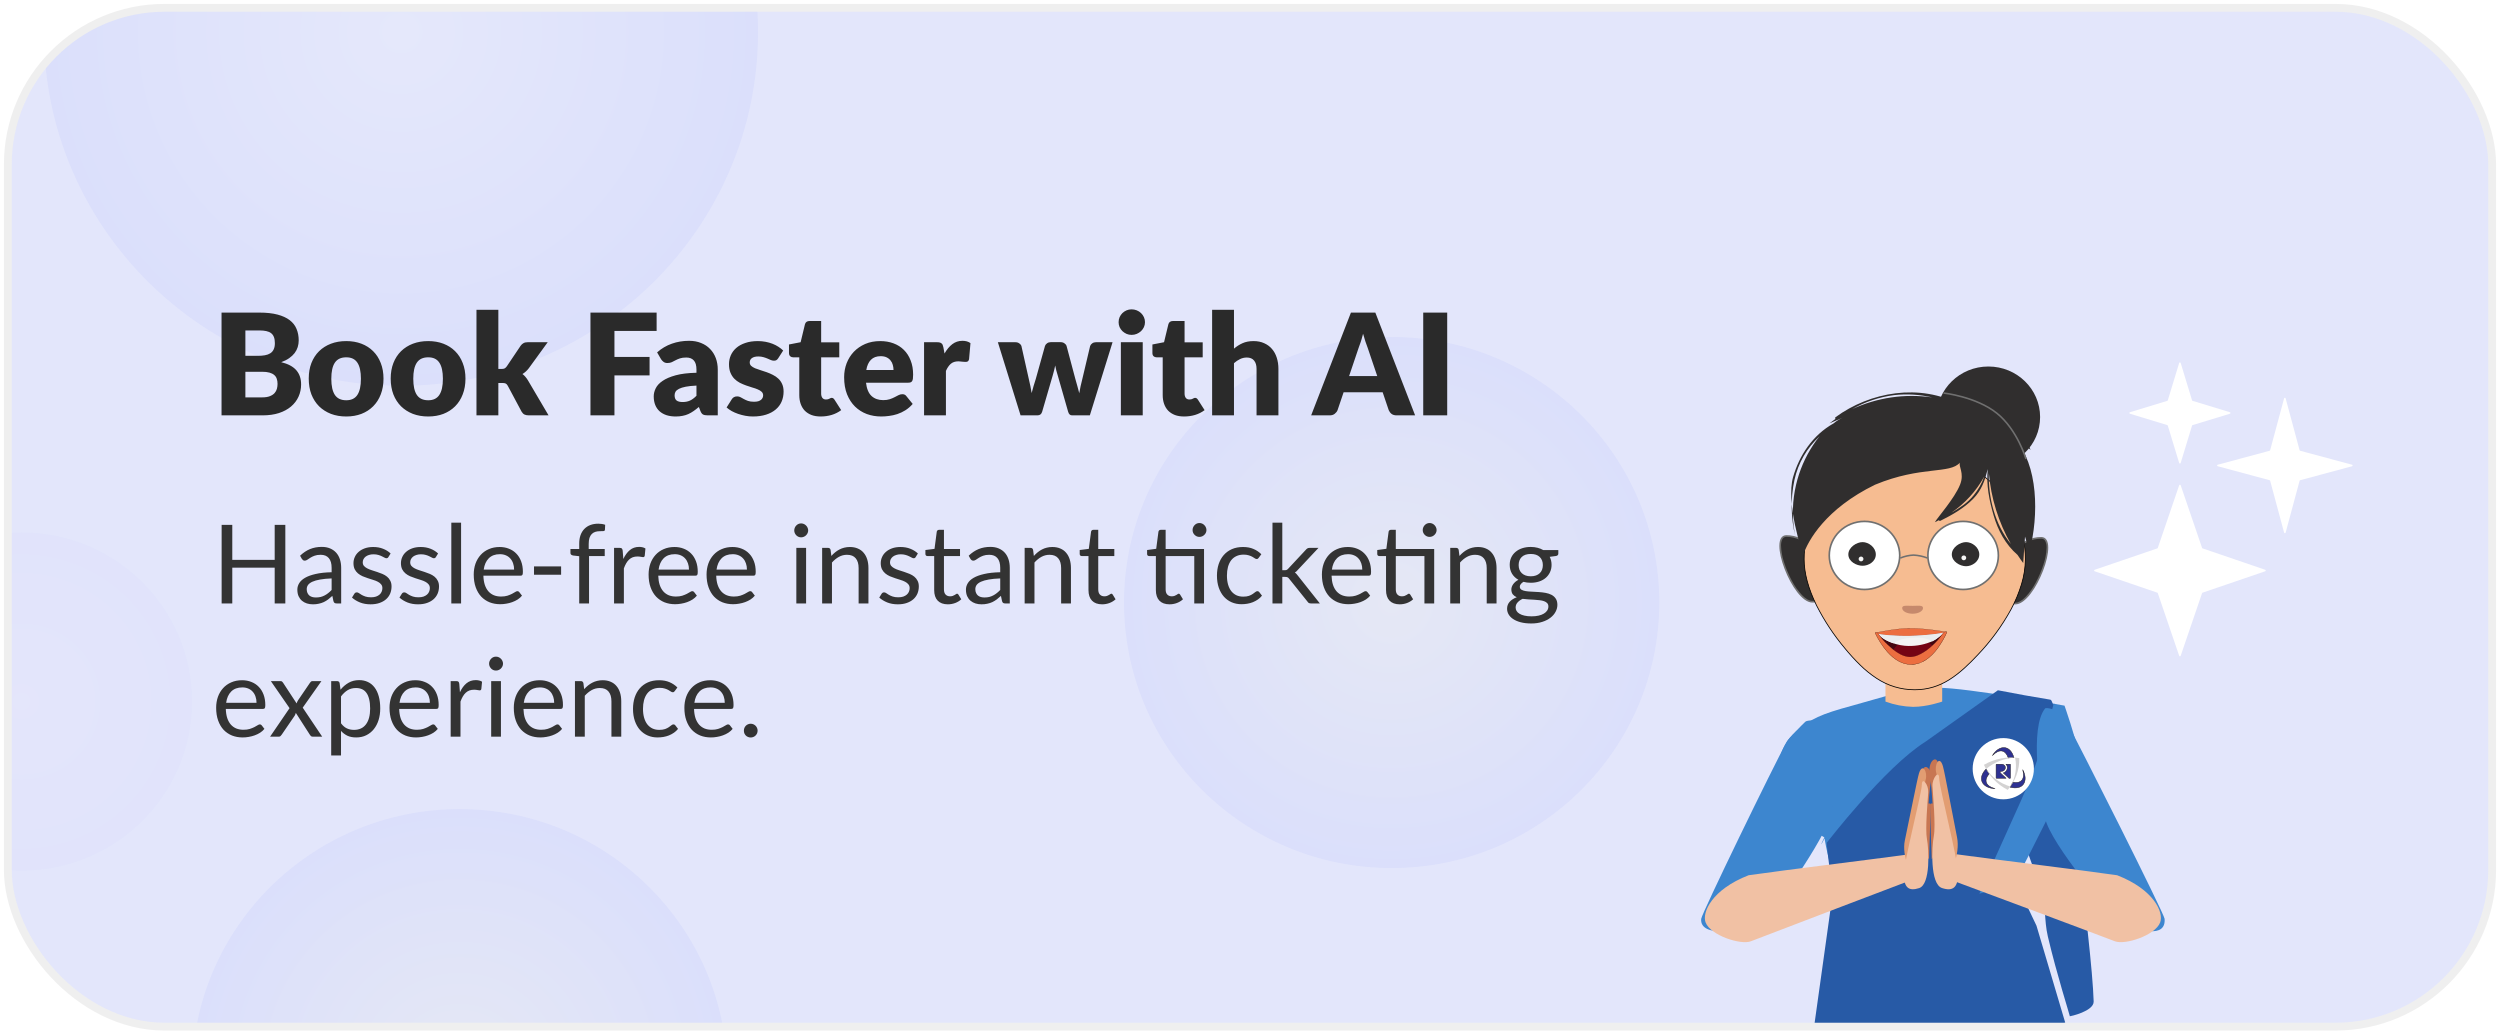 <svg width="319" height="132" viewBox="0 0 319 132" fill="none" xmlns="http://www.w3.org/2000/svg">
<g clip-path="url(#clip0_3570_3753)">
<rect x="1" y="1" width="317" height="130" rx="20" fill="#E3E6FB"/>
<g opacity="0.08">
<g opacity="0.8">
<ellipse cx="58.652" cy="137.123" rx="34.145" ry="33.877" transform="rotate(-180 58.652 137.123)" fill="url(#paint0_radial_3570_3753)"/>
<ellipse cx="177.574" cy="76.881" rx="34.145" ry="33.877" transform="rotate(-180 177.574 76.881)" fill="url(#paint1_radial_3570_3753)"/>
<ellipse cx="2.753" cy="89.519" rx="21.753" ry="21.574" transform="rotate(-180 2.753 89.519)" fill="url(#paint2_radial_3570_3753)" fill-opacity="0.3"/>
<ellipse cx="51.163" cy="4.109" rx="45.556" ry="45.11" transform="rotate(-180 51.163 4.109)" fill="url(#paint3_radial_3570_3753)"/>
</g>
</g>
<path d="M33.453 50.705C33.855 50.705 34.182 50.654 34.434 50.552C34.692 50.45 34.893 50.318 35.037 50.156C35.181 49.994 35.28 49.811 35.334 49.607C35.388 49.403 35.415 49.196 35.415 48.986C35.415 48.746 35.382 48.53 35.316 48.338C35.256 48.146 35.148 47.984 34.992 47.852C34.842 47.72 34.641 47.618 34.389 47.546C34.137 47.474 33.819 47.438 33.435 47.438H31.311V50.705H33.453ZM31.311 42.164V45.404H32.895C33.231 45.404 33.534 45.38 33.804 45.332C34.074 45.284 34.302 45.2 34.488 45.08C34.68 44.96 34.824 44.795 34.92 44.585C35.022 44.375 35.073 44.111 35.073 43.793C35.073 43.481 35.034 43.223 34.956 43.019C34.878 42.809 34.758 42.641 34.596 42.515C34.434 42.389 34.227 42.299 33.975 42.245C33.729 42.191 33.435 42.164 33.093 42.164H31.311ZM33.093 39.887C33.999 39.887 34.77 39.971 35.406 40.139C36.042 40.307 36.561 40.544 36.963 40.85C37.365 41.156 37.656 41.528 37.836 41.966C38.022 42.404 38.115 42.893 38.115 43.433C38.115 43.727 38.073 44.012 37.989 44.288C37.905 44.558 37.773 44.813 37.593 45.053C37.413 45.287 37.182 45.503 36.9 45.701C36.618 45.899 36.279 46.07 35.883 46.214C36.747 46.424 37.386 46.763 37.8 47.231C38.214 47.699 38.421 48.305 38.421 49.049C38.421 49.607 38.313 50.126 38.097 50.606C37.881 51.086 37.563 51.506 37.143 51.866C36.729 52.22 36.216 52.499 35.604 52.703C34.992 52.901 34.293 53 33.507 53H28.269V39.887H33.093ZM44.182 43.523C44.891 43.523 45.535 43.634 46.117 43.856C46.7 44.078 47.197 44.396 47.611 44.81C48.032 45.224 48.355 45.728 48.584 46.322C48.818 46.91 48.934 47.573 48.934 48.311C48.934 49.055 48.818 49.727 48.584 50.327C48.355 50.921 48.032 51.428 47.611 51.848C47.197 52.262 46.7 52.583 46.117 52.811C45.535 53.033 44.891 53.144 44.182 53.144C43.468 53.144 42.818 53.033 42.23 52.811C41.648 52.583 41.144 52.262 40.718 51.848C40.297 51.428 39.971 50.921 39.736 50.327C39.508 49.727 39.395 49.055 39.395 48.311C39.395 47.573 39.508 46.91 39.736 46.322C39.971 45.728 40.297 45.224 40.718 44.81C41.144 44.396 41.648 44.078 42.23 43.856C42.818 43.634 43.468 43.523 44.182 43.523ZM44.182 51.074C44.825 51.074 45.295 50.849 45.596 50.399C45.901 49.943 46.054 49.253 46.054 48.329C46.054 47.405 45.901 46.718 45.596 46.268C45.295 45.818 44.825 45.593 44.182 45.593C43.523 45.593 43.039 45.818 42.733 46.268C42.428 46.718 42.275 47.405 42.275 48.329C42.275 49.253 42.428 49.943 42.733 50.399C43.039 50.849 43.523 51.074 44.182 51.074ZM54.642 43.523C55.349 43.523 55.995 43.634 56.577 43.856C57.158 44.078 57.657 44.396 58.071 44.81C58.49 45.224 58.815 45.728 59.042 46.322C59.276 46.91 59.394 47.573 59.394 48.311C59.394 49.055 59.276 49.727 59.042 50.327C58.815 50.921 58.49 51.428 58.071 51.848C57.657 52.262 57.158 52.583 56.577 52.811C55.995 53.033 55.349 53.144 54.642 53.144C53.928 53.144 53.276 53.033 52.688 52.811C52.106 52.583 51.602 52.262 51.176 51.848C50.757 51.428 50.429 50.921 50.196 50.327C49.968 49.727 49.853 49.055 49.853 48.311C49.853 47.573 49.968 46.91 50.196 46.322C50.429 45.728 50.757 45.224 51.176 44.81C51.602 44.396 52.106 44.078 52.688 43.856C53.276 43.634 53.928 43.523 54.642 43.523ZM54.642 51.074C55.283 51.074 55.755 50.849 56.054 50.399C56.361 49.943 56.514 49.253 56.514 48.329C56.514 47.405 56.361 46.718 56.054 46.268C55.755 45.818 55.283 45.593 54.642 45.593C53.981 45.593 53.498 45.818 53.193 46.268C52.886 46.718 52.733 47.405 52.733 48.329C52.733 49.253 52.886 49.943 53.193 50.399C53.498 50.849 53.981 51.074 54.642 51.074ZM63.589 39.527V47.078H64.002C64.177 47.078 64.308 47.054 64.398 47.006C64.489 46.952 64.579 46.865 64.668 46.745L66.433 44.117C66.54 43.967 66.663 43.856 66.802 43.784C66.939 43.706 67.117 43.667 67.332 43.667H69.888L67.477 46.988C67.249 47.288 66.978 47.534 66.666 47.726C66.805 47.828 66.93 47.948 67.044 48.086C67.159 48.218 67.266 48.368 67.368 48.536L69.996 53H67.477C67.266 53 67.087 52.967 66.936 52.901C66.787 52.829 66.66 52.706 66.558 52.532L64.794 49.229C64.71 49.079 64.624 48.983 64.534 48.941C64.444 48.893 64.308 48.869 64.129 48.869H63.589V53H60.798V39.527H63.589ZM78.403 42.227V45.548H82.885V47.897H78.403V53H75.343V39.887H83.785V42.227H78.403ZM88.869 49.202C88.311 49.226 87.852 49.274 87.492 49.346C87.132 49.418 86.847 49.508 86.637 49.616C86.427 49.724 86.28 49.847 86.196 49.985C86.118 50.123 86.079 50.273 86.079 50.435C86.079 50.753 86.166 50.978 86.34 51.11C86.514 51.236 86.769 51.299 87.105 51.299C87.465 51.299 87.78 51.236 88.05 51.11C88.32 50.984 88.593 50.78 88.869 50.498V49.202ZM83.847 44.963C84.411 44.465 85.035 44.096 85.719 43.856C86.409 43.61 87.147 43.487 87.933 43.487C88.497 43.487 89.004 43.58 89.454 43.766C89.91 43.946 90.294 44.201 90.606 44.531C90.924 44.855 91.167 45.242 91.335 45.692C91.503 46.142 91.587 46.634 91.587 47.168V53H90.309C90.045 53 89.844 52.964 89.706 52.892C89.574 52.82 89.463 52.67 89.373 52.442L89.175 51.929C88.941 52.127 88.716 52.301 88.5 52.451C88.284 52.601 88.059 52.73 87.825 52.838C87.597 52.94 87.351 53.015 87.087 53.063C86.829 53.117 86.541 53.144 86.223 53.144C85.797 53.144 85.41 53.09 85.062 52.982C84.714 52.868 84.417 52.703 84.171 52.487C83.931 52.271 83.745 52.004 83.613 51.686C83.481 51.362 83.415 50.99 83.415 50.57C83.415 50.234 83.499 49.895 83.667 49.553C83.835 49.205 84.126 48.89 84.54 48.608C84.954 48.32 85.512 48.08 86.214 47.888C86.916 47.696 87.801 47.588 88.869 47.564V47.168C88.869 46.622 88.755 46.229 88.527 45.989C88.305 45.743 87.987 45.62 87.573 45.62C87.243 45.62 86.973 45.656 86.763 45.728C86.553 45.8 86.364 45.881 86.196 45.971C86.034 46.061 85.875 46.142 85.719 46.214C85.563 46.286 85.377 46.322 85.161 46.322C84.969 46.322 84.807 46.274 84.675 46.178C84.543 46.082 84.435 45.968 84.351 45.836L83.847 44.963ZM99.302 45.71C99.23 45.824 99.152 45.905 99.068 45.953C98.99 46.001 98.888 46.025 98.762 46.025C98.63 46.025 98.498 45.998 98.366 45.944C98.234 45.884 98.09 45.821 97.934 45.755C97.784 45.689 97.613 45.629 97.421 45.575C97.229 45.515 97.01 45.485 96.764 45.485C96.41 45.485 96.137 45.554 95.945 45.692C95.759 45.824 95.666 46.01 95.666 46.25C95.666 46.424 95.726 46.568 95.846 46.682C95.972 46.796 96.137 46.898 96.341 46.988C96.545 47.072 96.776 47.153 97.034 47.231C97.292 47.309 97.556 47.396 97.826 47.492C98.096 47.588 98.36 47.702 98.618 47.834C98.876 47.96 99.107 48.119 99.311 48.311C99.515 48.497 99.677 48.725 99.797 48.995C99.923 49.265 99.986 49.589 99.986 49.967C99.986 50.429 99.902 50.855 99.734 51.245C99.566 51.635 99.314 51.971 98.978 52.253C98.648 52.535 98.237 52.754 97.745 52.91C97.259 53.066 96.698 53.144 96.062 53.144C95.744 53.144 95.426 53.114 95.108 53.054C94.79 52.994 94.481 52.913 94.181 52.811C93.887 52.709 93.614 52.589 93.362 52.451C93.11 52.307 92.894 52.154 92.714 51.992L93.362 50.966C93.434 50.846 93.524 50.753 93.632 50.687C93.746 50.615 93.89 50.579 94.064 50.579C94.226 50.579 94.37 50.615 94.496 50.687C94.628 50.759 94.769 50.837 94.919 50.921C95.069 51.005 95.243 51.083 95.441 51.155C95.645 51.227 95.9 51.263 96.206 51.263C96.422 51.263 96.605 51.242 96.755 51.2C96.905 51.152 97.025 51.089 97.115 51.011C97.205 50.933 97.271 50.846 97.313 50.75C97.355 50.654 97.376 50.555 97.376 50.453C97.376 50.267 97.313 50.114 97.187 49.994C97.061 49.874 96.896 49.772 96.692 49.688C96.488 49.598 96.254 49.517 95.99 49.445C95.732 49.367 95.468 49.28 95.198 49.184C94.928 49.088 94.661 48.974 94.397 48.842C94.139 48.704 93.908 48.533 93.704 48.329C93.5 48.119 93.335 47.864 93.209 47.564C93.083 47.264 93.02 46.901 93.02 46.475C93.02 46.079 93.095 45.704 93.245 45.35C93.401 44.99 93.632 44.675 93.938 44.405C94.244 44.135 94.628 43.922 95.09 43.766C95.552 43.604 96.092 43.523 96.71 43.523C97.046 43.523 97.37 43.553 97.682 43.613C98 43.673 98.297 43.757 98.573 43.865C98.849 43.973 99.101 44.102 99.329 44.252C99.557 44.396 99.758 44.555 99.932 44.729L99.302 45.71ZM104.725 53.144C104.281 53.144 103.888 53.081 103.546 52.955C103.21 52.823 102.925 52.64 102.691 52.406C102.463 52.166 102.289 51.878 102.169 51.542C102.049 51.206 101.989 50.831 101.989 50.417V45.593H101.197C101.053 45.593 100.93 45.548 100.828 45.458C100.726 45.362 100.675 45.224 100.675 45.044V43.955L102.16 43.667L102.709 41.39C102.781 41.102 102.985 40.958 103.321 40.958H104.779V43.685H107.092V45.593H104.779V50.228C104.779 50.444 104.83 50.624 104.932 50.768C105.04 50.906 105.193 50.975 105.391 50.975C105.493 50.975 105.577 50.966 105.643 50.948C105.715 50.924 105.775 50.9 105.823 50.876C105.877 50.846 105.925 50.822 105.967 50.804C106.015 50.78 106.069 50.768 106.129 50.768C106.213 50.768 106.279 50.789 106.327 50.831C106.381 50.867 106.435 50.927 106.489 51.011L107.335 52.334C106.975 52.604 106.57 52.808 106.12 52.946C105.67 53.078 105.205 53.144 104.725 53.144ZM114.012 47.213C114.012 46.991 113.982 46.775 113.922 46.565C113.868 46.355 113.775 46.169 113.643 46.007C113.517 45.839 113.349 45.704 113.139 45.602C112.929 45.5 112.674 45.449 112.374 45.449C111.846 45.449 111.432 45.602 111.132 45.908C110.832 46.208 110.634 46.643 110.538 47.213H114.012ZM110.502 48.833C110.592 49.613 110.829 50.18 111.213 50.534C111.597 50.882 112.092 51.056 112.698 51.056C113.022 51.056 113.301 51.017 113.535 50.939C113.769 50.861 113.976 50.774 114.156 50.678C114.342 50.582 114.51 50.495 114.66 50.417C114.816 50.339 114.978 50.3 115.146 50.3C115.368 50.3 115.536 50.381 115.65 50.543L116.46 51.542C116.172 51.872 115.86 52.142 115.524 52.352C115.194 52.556 114.852 52.718 114.498 52.838C114.15 52.952 113.799 53.03 113.445 53.072C113.097 53.12 112.764 53.144 112.446 53.144C111.792 53.144 111.177 53.039 110.601 52.829C110.031 52.613 109.53 52.295 109.098 51.875C108.672 51.455 108.333 50.933 108.081 50.309C107.835 49.685 107.712 48.959 107.712 48.131C107.712 47.507 107.817 46.916 108.027 46.358C108.243 45.8 108.549 45.311 108.945 44.891C109.347 44.471 109.83 44.138 110.394 43.892C110.964 43.646 111.606 43.523 112.32 43.523C112.938 43.523 113.502 43.619 114.012 43.811C114.528 44.003 114.969 44.282 115.335 44.648C115.707 45.014 115.995 45.464 116.199 45.998C116.409 46.526 116.514 47.126 116.514 47.798C116.514 48.008 116.505 48.179 116.487 48.311C116.469 48.443 116.436 48.548 116.388 48.626C116.34 48.704 116.274 48.758 116.19 48.788C116.112 48.818 116.01 48.833 115.884 48.833H110.502ZM120.52 45.107C120.808 44.603 121.138 44.207 121.51 43.919C121.888 43.631 122.32 43.487 122.806 43.487C123.226 43.487 123.568 43.586 123.832 43.784L123.652 45.836C123.622 45.968 123.571 46.058 123.499 46.106C123.433 46.154 123.34 46.178 123.22 46.178C123.172 46.178 123.109 46.175 123.031 46.169C122.953 46.163 122.872 46.157 122.788 46.151C122.704 46.139 122.617 46.13 122.527 46.124C122.443 46.112 122.365 46.106 122.293 46.106C121.885 46.106 121.558 46.214 121.312 46.43C121.072 46.646 120.868 46.946 120.7 47.33V53H117.91V43.667H119.566C119.704 43.667 119.818 43.679 119.908 43.703C120.004 43.727 120.082 43.766 120.142 43.82C120.208 43.868 120.256 43.934 120.286 44.018C120.322 44.102 120.352 44.204 120.376 44.324L120.52 45.107ZM141.962 43.667L139.064 53H136.796C136.676 53 136.574 52.964 136.49 52.892C136.406 52.82 136.34 52.7 136.292 52.532L134.96 47.879C134.894 47.669 134.834 47.462 134.78 47.258C134.732 47.054 134.687 46.847 134.645 46.637C134.603 46.847 134.555 47.057 134.501 47.267C134.453 47.477 134.396 47.687 134.33 47.897L132.98 52.532C132.89 52.844 132.692 53 132.386 53H130.226L127.328 43.667H129.56C129.758 43.667 129.923 43.715 130.055 43.811C130.193 43.901 130.286 44.015 130.334 44.153L131.27 48.338C131.348 48.656 131.417 48.965 131.477 49.265C131.537 49.559 131.591 49.856 131.639 50.156C131.717 49.856 131.798 49.559 131.882 49.265C131.972 48.965 132.068 48.656 132.17 48.338L133.34 44.144C133.388 44.006 133.478 43.892 133.61 43.802C133.742 43.706 133.898 43.658 134.078 43.658H135.32C135.518 43.658 135.683 43.706 135.815 43.802C135.953 43.892 136.046 44.006 136.094 44.144L137.21 48.338C137.3 48.656 137.387 48.965 137.471 49.265C137.561 49.565 137.642 49.868 137.714 50.174C137.762 49.874 137.819 49.574 137.885 49.274C137.951 48.974 138.026 48.662 138.11 48.338L139.1 44.153C139.148 44.015 139.238 43.901 139.37 43.811C139.502 43.715 139.658 43.667 139.838 43.667H141.962ZM145.812 43.667V53H143.022V43.667H145.812ZM146.1 41.111C146.1 41.333 146.055 41.543 145.965 41.741C145.875 41.933 145.752 42.104 145.596 42.254C145.44 42.398 145.257 42.515 145.047 42.605C144.843 42.689 144.624 42.731 144.39 42.731C144.162 42.731 143.949 42.689 143.751 42.605C143.553 42.515 143.376 42.398 143.22 42.254C143.07 42.104 142.95 41.933 142.86 41.741C142.776 41.543 142.734 41.333 142.734 41.111C142.734 40.883 142.776 40.67 142.86 40.472C142.95 40.274 143.07 40.1 143.22 39.95C143.376 39.8 143.553 39.683 143.751 39.599C143.949 39.515 144.162 39.473 144.39 39.473C144.624 39.473 144.843 39.515 145.047 39.599C145.257 39.683 145.44 39.8 145.596 39.95C145.752 40.1 145.875 40.274 145.965 40.472C146.055 40.67 146.1 40.883 146.1 41.111ZM151.097 53.144C150.653 53.144 150.26 53.081 149.918 52.955C149.582 52.823 149.297 52.64 149.062 52.406C148.835 52.166 148.661 51.878 148.541 51.542C148.421 51.206 148.361 50.831 148.361 50.417V45.593H147.569C147.425 45.593 147.302 45.548 147.2 45.458C147.098 45.362 147.047 45.224 147.047 45.044V43.955L148.532 43.667L149.081 41.39C149.153 41.102 149.357 40.958 149.693 40.958H151.151V43.685H153.464V45.593H151.151V50.228C151.151 50.444 151.202 50.624 151.304 50.768C151.412 50.906 151.565 50.975 151.763 50.975C151.865 50.975 151.949 50.966 152.015 50.948C152.087 50.924 152.147 50.9 152.195 50.876C152.249 50.846 152.297 50.822 152.339 50.804C152.387 50.78 152.441 50.768 152.501 50.768C152.585 50.768 152.651 50.789 152.699 50.831C152.753 50.867 152.807 50.927 152.861 51.011L153.707 52.334C153.347 52.604 152.942 52.808 152.492 52.946C152.042 53.078 151.577 53.144 151.097 53.144ZM157.456 44.486C157.792 44.198 158.155 43.967 158.545 43.793C158.941 43.613 159.412 43.523 159.958 43.523C160.468 43.523 160.918 43.613 161.308 43.793C161.704 43.967 162.037 44.213 162.307 44.531C162.577 44.843 162.781 45.218 162.919 45.656C163.057 46.088 163.126 46.559 163.126 47.069V53H160.336V47.069C160.336 46.613 160.231 46.259 160.021 46.007C159.811 45.749 159.502 45.62 159.094 45.62C158.788 45.62 158.5 45.686 158.23 45.818C157.966 45.944 157.708 46.118 157.456 46.34V53H154.666V39.527H157.456V44.486ZM175.736 47.987L174.521 44.396C174.431 44.168 174.335 43.901 174.233 43.595C174.131 43.283 174.029 42.947 173.927 42.587C173.837 42.953 173.741 43.292 173.639 43.604C173.537 43.916 173.441 44.186 173.351 44.414L172.145 47.987H175.736ZM180.569 53H178.211C177.947 53 177.734 52.94 177.572 52.82C177.41 52.694 177.287 52.535 177.203 52.343L176.429 50.057H171.443L170.669 52.343C170.603 52.511 170.483 52.664 170.309 52.802C170.141 52.934 169.931 53 169.679 53H167.303L172.379 39.887H175.493L180.569 53ZM184.663 53H181.603V39.887H184.663V53Z" fill="#2A2A2A"/>
<path d="M36.408 66.969V77H35.05V72.436H29.639V77H28.281V66.969H29.639V71.442H35.05V66.969H36.408ZM42.316 73.808C41.742 73.827 41.252 73.873 40.846 73.948C40.445 74.018 40.116 74.111 39.859 74.228C39.607 74.345 39.423 74.482 39.306 74.641C39.194 74.8 39.138 74.977 39.138 75.173C39.138 75.36 39.169 75.521 39.229 75.656C39.29 75.791 39.372 75.903 39.474 75.992C39.582 76.076 39.705 76.139 39.845 76.181C39.99 76.218 40.144 76.237 40.307 76.237C40.527 76.237 40.727 76.216 40.909 76.174C41.091 76.127 41.262 76.062 41.42 75.978C41.584 75.894 41.738 75.794 41.882 75.677C42.032 75.56 42.176 75.427 42.316 75.278V73.808ZM38.291 70.91C38.683 70.532 39.106 70.25 39.558 70.063C40.011 69.876 40.513 69.783 41.063 69.783C41.46 69.783 41.812 69.848 42.12 69.979C42.428 70.11 42.687 70.292 42.897 70.525C43.107 70.758 43.266 71.041 43.373 71.372C43.481 71.703 43.534 72.067 43.534 72.464V77H42.981C42.86 77 42.767 76.981 42.701 76.944C42.636 76.902 42.585 76.823 42.547 76.706L42.407 76.034C42.221 76.207 42.039 76.361 41.861 76.496C41.684 76.627 41.497 76.739 41.301 76.832C41.105 76.921 40.895 76.988 40.671 77.035C40.452 77.086 40.207 77.112 39.936 77.112C39.661 77.112 39.402 77.075 39.159 77C38.917 76.921 38.704 76.804 38.522 76.65C38.345 76.496 38.203 76.302 38.095 76.069C37.993 75.831 37.941 75.551 37.941 75.229C37.941 74.949 38.018 74.681 38.172 74.424C38.326 74.163 38.576 73.932 38.921 73.731C39.267 73.53 39.717 73.367 40.272 73.241C40.828 73.11 41.509 73.036 42.316 73.017V72.464C42.316 71.913 42.197 71.498 41.959 71.218C41.721 70.933 41.374 70.791 40.916 70.791C40.608 70.791 40.349 70.831 40.139 70.91C39.934 70.985 39.754 71.071 39.6 71.169C39.451 71.262 39.32 71.349 39.208 71.428C39.101 71.503 38.994 71.54 38.886 71.54C38.802 71.54 38.73 71.519 38.669 71.477C38.609 71.43 38.557 71.374 38.515 71.309L38.291 70.91ZM49.562 71.078C49.506 71.181 49.42 71.232 49.303 71.232C49.233 71.232 49.154 71.206 49.065 71.155C48.977 71.104 48.867 71.048 48.736 70.987C48.61 70.922 48.459 70.863 48.281 70.812C48.104 70.756 47.894 70.728 47.651 70.728C47.441 70.728 47.252 70.756 47.084 70.812C46.916 70.863 46.772 70.936 46.65 71.029C46.534 71.122 46.443 71.232 46.377 71.358C46.317 71.479 46.286 71.612 46.286 71.757C46.286 71.939 46.338 72.091 46.44 72.212C46.548 72.333 46.688 72.438 46.86 72.527C47.033 72.616 47.229 72.695 47.448 72.765C47.668 72.83 47.892 72.903 48.12 72.982C48.354 73.057 48.58 73.141 48.799 73.234C49.019 73.327 49.215 73.444 49.387 73.584C49.56 73.724 49.698 73.897 49.8 74.102C49.908 74.303 49.961 74.545 49.961 74.83C49.961 75.157 49.903 75.46 49.786 75.74C49.67 76.015 49.497 76.256 49.268 76.461C49.04 76.662 48.76 76.82 48.428 76.937C48.097 77.054 47.714 77.112 47.28 77.112C46.786 77.112 46.338 77.033 45.936 76.874C45.535 76.711 45.194 76.503 44.914 76.251L45.208 75.775C45.246 75.714 45.29 75.668 45.341 75.635C45.393 75.602 45.458 75.586 45.537 75.586C45.621 75.586 45.71 75.619 45.803 75.684C45.897 75.749 46.009 75.822 46.139 75.901C46.275 75.98 46.438 76.053 46.629 76.118C46.821 76.183 47.059 76.216 47.343 76.216C47.586 76.216 47.798 76.186 47.98 76.125C48.162 76.06 48.314 75.973 48.435 75.866C48.557 75.759 48.645 75.635 48.701 75.495C48.762 75.355 48.792 75.206 48.792 75.047C48.792 74.851 48.739 74.69 48.631 74.564C48.529 74.433 48.391 74.324 48.218 74.235C48.046 74.142 47.847 74.062 47.623 73.997C47.404 73.927 47.178 73.855 46.944 73.78C46.716 73.705 46.489 73.621 46.265 73.528C46.046 73.43 45.85 73.309 45.677 73.164C45.505 73.019 45.365 72.842 45.257 72.632C45.155 72.417 45.103 72.158 45.103 71.855C45.103 71.584 45.159 71.325 45.271 71.078C45.383 70.826 45.547 70.607 45.761 70.42C45.976 70.229 46.24 70.077 46.552 69.965C46.865 69.853 47.222 69.797 47.623 69.797C48.09 69.797 48.508 69.872 48.876 70.021C49.25 70.166 49.572 70.366 49.842 70.623L49.562 71.078ZM55.619 71.078C55.563 71.181 55.477 71.232 55.36 71.232C55.29 71.232 55.211 71.206 55.122 71.155C55.033 71.104 54.924 71.048 54.793 70.987C54.667 70.922 54.515 70.863 54.338 70.812C54.161 70.756 53.951 70.728 53.708 70.728C53.498 70.728 53.309 70.756 53.141 70.812C52.973 70.863 52.828 70.936 52.707 71.029C52.59 71.122 52.499 71.232 52.434 71.358C52.373 71.479 52.343 71.612 52.343 71.757C52.343 71.939 52.394 72.091 52.497 72.212C52.604 72.333 52.744 72.438 52.917 72.527C53.09 72.616 53.286 72.695 53.505 72.765C53.724 72.83 53.948 72.903 54.177 72.982C54.41 73.057 54.637 73.141 54.856 73.234C55.075 73.327 55.271 73.444 55.444 73.584C55.617 73.724 55.754 73.897 55.857 74.102C55.964 74.303 56.018 74.545 56.018 74.83C56.018 75.157 55.96 75.46 55.843 75.74C55.726 76.015 55.554 76.256 55.325 76.461C55.096 76.662 54.816 76.82 54.485 76.937C54.154 77.054 53.771 77.112 53.337 77.112C52.842 77.112 52.394 77.033 51.993 76.874C51.592 76.711 51.251 76.503 50.971 76.251L51.265 75.775C51.302 75.714 51.347 75.668 51.398 75.635C51.449 75.602 51.515 75.586 51.594 75.586C51.678 75.586 51.767 75.619 51.86 75.684C51.953 75.749 52.065 75.822 52.196 75.901C52.331 75.98 52.495 76.053 52.686 76.118C52.877 76.183 53.115 76.216 53.4 76.216C53.643 76.216 53.855 76.186 54.037 76.125C54.219 76.06 54.371 75.973 54.492 75.866C54.613 75.759 54.702 75.635 54.758 75.495C54.819 75.355 54.849 75.206 54.849 75.047C54.849 74.851 54.795 74.69 54.688 74.564C54.585 74.433 54.448 74.324 54.275 74.235C54.102 74.142 53.904 74.062 53.68 73.997C53.461 73.927 53.234 73.855 53.001 73.78C52.772 73.705 52.546 73.621 52.322 73.528C52.103 73.43 51.907 73.309 51.734 73.164C51.561 73.019 51.421 72.842 51.314 72.632C51.211 72.417 51.16 72.158 51.16 71.855C51.16 71.584 51.216 71.325 51.328 71.078C51.44 70.826 51.603 70.607 51.818 70.42C52.033 70.229 52.296 70.077 52.609 69.965C52.922 69.853 53.279 69.797 53.68 69.797C54.147 69.797 54.564 69.872 54.933 70.021C55.306 70.166 55.628 70.366 55.899 70.623L55.619 71.078ZM58.834 66.689V77H57.588V66.689H58.834ZM65.6 72.681C65.6 72.392 65.558 72.128 65.474 71.89C65.395 71.647 65.276 71.44 65.117 71.267C64.963 71.09 64.774 70.954 64.55 70.861C64.326 70.763 64.072 70.714 63.787 70.714C63.19 70.714 62.716 70.889 62.366 71.239C62.021 71.584 61.806 72.065 61.722 72.681H65.6ZM66.608 76.006C66.454 76.193 66.27 76.356 66.055 76.496C65.841 76.631 65.609 76.743 65.362 76.832C65.12 76.921 64.868 76.986 64.606 77.028C64.345 77.075 64.086 77.098 63.829 77.098C63.339 77.098 62.886 77.016 62.471 76.853C62.06 76.685 61.703 76.442 61.4 76.125C61.102 75.803 60.868 75.406 60.7 74.935C60.532 74.464 60.448 73.922 60.448 73.311C60.448 72.816 60.523 72.354 60.672 71.925C60.826 71.496 61.045 71.125 61.33 70.812C61.615 70.495 61.962 70.247 62.373 70.07C62.784 69.888 63.246 69.797 63.759 69.797C64.184 69.797 64.576 69.869 64.935 70.014C65.299 70.154 65.612 70.359 65.873 70.63C66.139 70.896 66.347 71.227 66.496 71.624C66.645 72.016 66.72 72.464 66.72 72.968C66.72 73.164 66.699 73.295 66.657 73.36C66.615 73.425 66.536 73.458 66.419 73.458H61.68C61.694 73.906 61.755 74.296 61.862 74.627C61.974 74.958 62.128 75.236 62.324 75.46C62.52 75.679 62.754 75.845 63.024 75.957C63.295 76.064 63.598 76.118 63.934 76.118C64.247 76.118 64.515 76.083 64.739 76.013C64.968 75.938 65.164 75.859 65.327 75.775C65.49 75.691 65.626 75.614 65.733 75.544C65.845 75.469 65.941 75.432 66.02 75.432C66.123 75.432 66.202 75.472 66.258 75.551L66.608 76.006ZM68.139 72.275H71.597V73.332H68.139V72.275ZM73.908 77V70.973L73.124 70.882C73.026 70.859 72.944 70.824 72.879 70.777C72.818 70.726 72.788 70.653 72.788 70.56V70.049H73.908V69.363C73.908 68.957 73.964 68.598 74.076 68.285C74.193 67.968 74.356 67.702 74.566 67.487C74.781 67.268 75.037 67.102 75.336 66.99C75.635 66.878 75.971 66.822 76.344 66.822C76.661 66.822 76.953 66.869 77.219 66.962L77.191 67.585C77.182 67.697 77.119 67.758 77.002 67.767C76.89 67.776 76.738 67.781 76.547 67.781C76.332 67.781 76.136 67.809 75.959 67.865C75.786 67.921 75.637 68.012 75.511 68.138C75.385 68.264 75.287 68.43 75.217 68.635C75.152 68.84 75.119 69.095 75.119 69.398V70.049H77.163V70.952H75.161V77H73.908ZM79.537 71.33C79.761 70.845 80.037 70.467 80.363 70.196C80.69 69.921 81.089 69.783 81.56 69.783C81.71 69.783 81.852 69.799 81.987 69.832C82.127 69.865 82.251 69.916 82.358 69.986L82.267 70.917C82.239 71.034 82.169 71.092 82.057 71.092C81.992 71.092 81.896 71.078 81.77 71.05C81.644 71.022 81.502 71.008 81.343 71.008C81.119 71.008 80.918 71.041 80.741 71.106C80.569 71.171 80.412 71.269 80.272 71.4C80.137 71.526 80.013 71.685 79.901 71.876C79.794 72.063 79.696 72.277 79.607 72.52V77H78.354V69.909H79.068C79.204 69.909 79.297 69.935 79.348 69.986C79.4 70.037 79.434 70.126 79.453 70.252L79.537 71.33ZM87.913 72.681C87.913 72.392 87.871 72.128 87.787 71.89C87.707 71.647 87.588 71.44 87.43 71.267C87.276 71.09 87.087 70.954 86.863 70.861C86.639 70.763 86.384 70.714 86.1 70.714C85.502 70.714 85.029 70.889 84.679 71.239C84.333 71.584 84.119 72.065 84.035 72.681H87.913ZM88.921 76.006C88.767 76.193 88.582 76.356 88.368 76.496C88.153 76.631 87.922 76.743 87.675 76.832C87.432 76.921 87.18 76.986 86.919 77.028C86.657 77.075 86.398 77.098 86.142 77.098C85.652 77.098 85.199 77.016 84.784 76.853C84.373 76.685 84.016 76.442 83.713 76.125C83.414 75.803 83.181 75.406 83.013 74.935C82.845 74.464 82.761 73.922 82.761 73.311C82.761 72.816 82.835 72.354 82.985 71.925C83.139 71.496 83.358 71.125 83.643 70.812C83.927 70.495 84.275 70.247 84.686 70.07C85.096 69.888 85.558 69.797 86.072 69.797C86.496 69.797 86.888 69.869 87.248 70.014C87.612 70.154 87.924 70.359 88.186 70.63C88.452 70.896 88.659 71.227 88.809 71.624C88.958 72.016 89.033 72.464 89.033 72.968C89.033 73.164 89.012 73.295 88.97 73.36C88.928 73.425 88.848 73.458 88.732 73.458H83.993C84.007 73.906 84.067 74.296 84.175 74.627C84.287 74.958 84.441 75.236 84.637 75.46C84.833 75.679 85.066 75.845 85.337 75.957C85.607 76.064 85.911 76.118 86.247 76.118C86.559 76.118 86.828 76.083 87.052 76.013C87.28 75.938 87.476 75.859 87.64 75.775C87.803 75.691 87.938 75.614 88.046 75.544C88.158 75.469 88.253 75.432 88.333 75.432C88.435 75.432 88.515 75.472 88.571 75.551L88.921 76.006ZM95.309 72.681C95.309 72.392 95.267 72.128 95.183 71.89C95.104 71.647 94.985 71.44 94.826 71.267C94.672 71.09 94.483 70.954 94.259 70.861C94.035 70.763 93.781 70.714 93.496 70.714C92.899 70.714 92.425 70.889 92.075 71.239C91.73 71.584 91.515 72.065 91.431 72.681H95.309ZM96.317 76.006C96.163 76.193 95.979 76.356 95.764 76.496C95.549 76.631 95.319 76.743 95.071 76.832C94.829 76.921 94.576 76.986 94.315 77.028C94.054 77.075 93.795 77.098 93.538 77.098C93.048 77.098 92.596 77.016 92.18 76.853C91.769 76.685 91.412 76.442 91.109 76.125C90.811 75.803 90.577 75.406 90.409 74.935C90.241 74.464 90.157 73.922 90.157 73.311C90.157 72.816 90.232 72.354 90.381 71.925C90.535 71.496 90.754 71.125 91.039 70.812C91.324 70.495 91.671 70.247 92.082 70.07C92.493 69.888 92.955 69.797 93.468 69.797C93.893 69.797 94.285 69.869 94.644 70.014C95.008 70.154 95.321 70.359 95.582 70.63C95.848 70.896 96.056 71.227 96.205 71.624C96.355 72.016 96.429 72.464 96.429 72.968C96.429 73.164 96.408 73.295 96.366 73.36C96.324 73.425 96.245 73.458 96.128 73.458H91.389C91.403 73.906 91.464 74.296 91.571 74.627C91.683 74.958 91.837 75.236 92.033 75.46C92.229 75.679 92.463 75.845 92.733 75.957C93.004 76.064 93.307 76.118 93.643 76.118C93.956 76.118 94.224 76.083 94.448 76.013C94.677 75.938 94.873 75.859 95.036 75.775C95.2 75.691 95.335 75.614 95.442 75.544C95.554 75.469 95.65 75.432 95.729 75.432C95.832 75.432 95.911 75.472 95.967 75.551L96.317 76.006ZM102.858 69.909V77H101.612V69.909H102.858ZM103.124 67.683C103.124 67.804 103.098 67.919 103.047 68.026C103 68.129 102.935 68.222 102.851 68.306C102.771 68.385 102.676 68.448 102.564 68.495C102.456 68.542 102.342 68.565 102.221 68.565C102.099 68.565 101.985 68.542 101.878 68.495C101.775 68.448 101.684 68.385 101.605 68.306C101.525 68.222 101.462 68.129 101.416 68.026C101.369 67.919 101.346 67.804 101.346 67.683C101.346 67.562 101.369 67.447 101.416 67.34C101.462 67.228 101.525 67.132 101.605 67.053C101.684 66.969 101.775 66.904 101.878 66.857C101.985 66.81 102.099 66.787 102.221 66.787C102.342 66.787 102.456 66.81 102.564 66.857C102.676 66.904 102.771 66.969 102.851 67.053C102.935 67.132 103 67.228 103.047 67.34C103.098 67.447 103.124 67.562 103.124 67.683ZM106.081 70.938C106.235 70.765 106.398 70.609 106.571 70.469C106.744 70.329 106.926 70.21 107.117 70.112C107.313 70.009 107.518 69.932 107.733 69.881C107.952 69.825 108.188 69.797 108.44 69.797C108.827 69.797 109.168 69.862 109.462 69.993C109.761 70.119 110.008 70.301 110.204 70.539C110.405 70.772 110.556 71.055 110.659 71.386C110.762 71.717 110.813 72.084 110.813 72.485V77H109.56V72.485C109.56 71.948 109.436 71.533 109.189 71.239C108.946 70.94 108.575 70.791 108.076 70.791C107.707 70.791 107.362 70.88 107.04 71.057C106.723 71.234 106.429 71.475 106.158 71.778V77H104.905V69.909H105.654C105.831 69.909 105.941 69.995 105.983 70.168L106.081 70.938ZM116.842 71.078C116.786 71.181 116.699 71.232 116.583 71.232C116.513 71.232 116.433 71.206 116.345 71.155C116.256 71.104 116.146 71.048 116.016 70.987C115.89 70.922 115.738 70.863 115.561 70.812C115.383 70.756 115.173 70.728 114.931 70.728C114.721 70.728 114.532 70.756 114.364 70.812C114.196 70.863 114.051 70.936 113.93 71.029C113.813 71.122 113.722 71.232 113.657 71.358C113.596 71.479 113.566 71.612 113.566 71.757C113.566 71.939 113.617 72.091 113.72 72.212C113.827 72.333 113.967 72.438 114.14 72.527C114.312 72.616 114.508 72.695 114.728 72.765C114.947 72.83 115.171 72.903 115.4 72.982C115.633 73.057 115.859 73.141 116.079 73.234C116.298 73.327 116.494 73.444 116.667 73.584C116.839 73.724 116.977 73.897 117.08 74.102C117.187 74.303 117.241 74.545 117.241 74.83C117.241 75.157 117.182 75.46 117.066 75.74C116.949 76.015 116.776 76.256 116.548 76.461C116.319 76.662 116.039 76.82 115.708 76.937C115.376 77.054 114.994 77.112 114.56 77.112C114.065 77.112 113.617 77.033 113.216 76.874C112.814 76.711 112.474 76.503 112.194 76.251L112.488 75.775C112.525 75.714 112.569 75.668 112.621 75.635C112.672 75.602 112.737 75.586 112.817 75.586C112.901 75.586 112.989 75.619 113.083 75.684C113.176 75.749 113.288 75.822 113.419 75.901C113.554 75.98 113.717 76.053 113.909 76.118C114.1 76.183 114.338 76.216 114.623 76.216C114.865 76.216 115.078 76.186 115.26 76.125C115.442 76.06 115.593 75.973 115.715 75.866C115.836 75.759 115.925 75.635 115.981 75.495C116.041 75.355 116.072 75.206 116.072 75.047C116.072 74.851 116.018 74.69 115.911 74.564C115.808 74.433 115.67 74.324 115.498 74.235C115.325 74.142 115.127 74.062 114.903 73.997C114.683 73.927 114.457 73.855 114.224 73.78C113.995 73.705 113.769 73.621 113.545 73.528C113.325 73.43 113.129 73.309 112.957 73.164C112.784 73.019 112.644 72.842 112.537 72.632C112.434 72.417 112.383 72.158 112.383 71.855C112.383 71.584 112.439 71.325 112.551 71.078C112.663 70.826 112.826 70.607 113.041 70.42C113.255 70.229 113.519 70.077 113.832 69.965C114.144 69.853 114.501 69.797 114.903 69.797C115.369 69.797 115.787 69.872 116.156 70.021C116.529 70.166 116.851 70.366 117.122 70.623L116.842 71.078ZM120.945 77.112C120.385 77.112 119.954 76.956 119.65 76.643C119.352 76.33 119.202 75.88 119.202 75.292V70.952H118.348C118.274 70.952 118.211 70.931 118.159 70.889C118.108 70.842 118.082 70.772 118.082 70.679V70.182L119.244 70.035L119.531 67.844C119.545 67.774 119.576 67.718 119.622 67.676C119.674 67.629 119.739 67.606 119.818 67.606H120.448V70.049H122.499V70.952H120.448V75.208C120.448 75.507 120.521 75.728 120.665 75.873C120.81 76.018 120.997 76.09 121.225 76.09C121.356 76.09 121.468 76.074 121.561 76.041C121.659 76.004 121.743 75.964 121.813 75.922C121.883 75.88 121.942 75.843 121.988 75.81C122.04 75.773 122.084 75.754 122.121 75.754C122.187 75.754 122.245 75.794 122.296 75.873L122.66 76.468C122.446 76.669 122.187 76.827 121.883 76.944C121.58 77.056 121.267 77.112 120.945 77.112ZM127.629 73.808C127.055 73.827 126.565 73.873 126.159 73.948C125.757 74.018 125.428 74.111 125.172 74.228C124.92 74.345 124.735 74.482 124.619 74.641C124.507 74.8 124.451 74.977 124.451 75.173C124.451 75.36 124.481 75.521 124.542 75.656C124.602 75.791 124.684 75.903 124.787 75.992C124.894 76.076 125.018 76.139 125.158 76.181C125.302 76.218 125.456 76.237 125.62 76.237C125.839 76.237 126.04 76.216 126.222 76.174C126.404 76.127 126.574 76.062 126.733 75.978C126.896 75.894 127.05 75.794 127.195 75.677C127.344 75.56 127.489 75.427 127.629 75.278V73.808ZM123.604 70.91C123.996 70.532 124.418 70.25 124.871 70.063C125.323 69.876 125.825 69.783 126.376 69.783C126.772 69.783 127.125 69.848 127.433 69.979C127.741 70.11 128 70.292 128.21 70.525C128.42 70.758 128.578 71.041 128.686 71.372C128.793 71.703 128.847 72.067 128.847 72.464V77H128.294C128.172 77 128.079 76.981 128.014 76.944C127.948 76.902 127.897 76.823 127.86 76.706L127.72 76.034C127.533 76.207 127.351 76.361 127.174 76.496C126.996 76.627 126.81 76.739 126.614 76.832C126.418 76.921 126.208 76.988 125.984 77.035C125.764 77.086 125.519 77.112 125.249 77.112C124.973 77.112 124.714 77.075 124.472 77C124.229 76.921 124.017 76.804 123.835 76.65C123.657 76.496 123.515 76.302 123.408 76.069C123.305 75.831 123.254 75.551 123.254 75.229C123.254 74.949 123.331 74.681 123.485 74.424C123.639 74.163 123.888 73.932 124.234 73.731C124.579 73.53 125.029 73.367 125.585 73.241C126.14 73.11 126.821 73.036 127.629 73.017V72.464C127.629 71.913 127.51 71.498 127.272 71.218C127.034 70.933 126.686 70.791 126.229 70.791C125.921 70.791 125.662 70.831 125.452 70.91C125.246 70.985 125.067 71.071 124.913 71.169C124.763 71.262 124.633 71.349 124.521 71.428C124.413 71.503 124.306 71.54 124.199 71.54C124.115 71.54 124.042 71.519 123.982 71.477C123.921 71.43 123.87 71.374 123.828 71.309L123.604 70.91ZM131.921 70.938C132.075 70.765 132.238 70.609 132.411 70.469C132.583 70.329 132.765 70.21 132.957 70.112C133.153 70.009 133.358 69.932 133.573 69.881C133.792 69.825 134.028 69.797 134.28 69.797C134.667 69.797 135.008 69.862 135.302 69.993C135.6 70.119 135.848 70.301 136.044 70.539C136.244 70.772 136.396 71.055 136.499 71.386C136.601 71.717 136.653 72.084 136.653 72.485V77H135.4V72.485C135.4 71.948 135.276 71.533 135.029 71.239C134.786 70.94 134.415 70.791 133.916 70.791C133.547 70.791 133.202 70.88 132.88 71.057C132.562 71.234 132.268 71.475 131.998 71.778V77H130.745V69.909H131.494C131.671 69.909 131.781 69.995 131.823 70.168L131.921 70.938ZM140.633 77.112C140.073 77.112 139.641 76.956 139.338 76.643C139.039 76.33 138.89 75.88 138.89 75.292V70.952H138.036C137.961 70.952 137.898 70.931 137.847 70.889C137.795 70.842 137.77 70.772 137.77 70.679V70.182L138.932 70.035L139.219 67.844C139.233 67.774 139.263 67.718 139.31 67.676C139.361 67.629 139.426 67.606 139.506 67.606H140.136V70.049H142.187V70.952H140.136V75.208C140.136 75.507 140.208 75.728 140.353 75.873C140.497 76.018 140.684 76.09 140.913 76.09C141.043 76.09 141.155 76.074 141.249 76.041C141.347 76.004 141.431 75.964 141.501 75.922C141.571 75.88 141.629 75.843 141.676 75.81C141.727 75.773 141.771 75.754 141.809 75.754C141.874 75.754 141.932 75.794 141.984 75.873L142.348 76.468C142.133 76.669 141.874 76.827 141.571 76.944C141.267 77.056 140.955 77.112 140.633 77.112ZM153.635 77H152.389V70.952H148.735V75.208C148.735 75.507 148.808 75.728 148.952 75.873C149.097 76.018 149.284 76.09 149.512 76.09C149.643 76.09 149.755 76.074 149.848 76.041C149.946 76.004 150.03 75.964 150.1 75.922C150.17 75.88 150.229 75.843 150.275 75.81C150.327 75.773 150.371 75.754 150.408 75.754C150.474 75.754 150.532 75.794 150.583 75.873L150.947 76.468C150.733 76.669 150.474 76.827 150.17 76.944C149.867 77.056 149.554 77.112 149.232 77.112C148.672 77.112 148.241 76.956 147.937 76.643C147.639 76.33 147.489 75.88 147.489 75.292V70.952H146.635C146.561 70.952 146.498 70.931 146.446 70.889C146.395 70.842 146.369 70.772 146.369 70.679V70.182L147.531 70.028L147.818 67.844C147.832 67.774 147.863 67.718 147.909 67.676C147.961 67.629 148.026 67.606 148.105 67.606H148.735V70.049H153.635V77ZM153.943 67.634C153.943 67.755 153.918 67.87 153.866 67.977C153.82 68.08 153.754 68.171 153.67 68.25C153.591 68.329 153.498 68.392 153.39 68.439C153.283 68.486 153.169 68.509 153.047 68.509C152.926 68.509 152.812 68.486 152.704 68.439C152.602 68.392 152.511 68.329 152.431 68.25C152.352 68.171 152.289 68.08 152.242 67.977C152.196 67.87 152.172 67.755 152.172 67.634C152.172 67.513 152.196 67.398 152.242 67.291C152.289 67.179 152.352 67.083 152.431 67.004C152.511 66.92 152.602 66.855 152.704 66.808C152.812 66.761 152.926 66.738 153.047 66.738C153.169 66.738 153.283 66.761 153.39 66.808C153.498 66.855 153.591 66.92 153.67 67.004C153.754 67.083 153.82 67.179 153.866 67.291C153.918 67.398 153.943 67.513 153.943 67.634ZM160.617 71.169C160.58 71.22 160.543 71.26 160.505 71.288C160.468 71.316 160.417 71.33 160.351 71.33C160.281 71.33 160.204 71.302 160.12 71.246C160.036 71.185 159.931 71.12 159.805 71.05C159.684 70.98 159.532 70.917 159.35 70.861C159.173 70.8 158.954 70.77 158.692 70.77C158.342 70.77 158.034 70.833 157.768 70.959C157.502 71.08 157.278 71.258 157.096 71.491C156.919 71.724 156.784 72.007 156.69 72.338C156.602 72.669 156.557 73.04 156.557 73.451C156.557 73.88 156.606 74.263 156.704 74.599C156.802 74.93 156.94 75.21 157.117 75.439C157.299 75.663 157.516 75.836 157.768 75.957C158.025 76.074 158.312 76.132 158.629 76.132C158.933 76.132 159.182 76.097 159.378 76.027C159.574 75.952 159.735 75.871 159.861 75.782C159.992 75.693 160.099 75.614 160.183 75.544C160.272 75.469 160.358 75.432 160.442 75.432C160.545 75.432 160.624 75.472 160.68 75.551L161.03 76.006C160.876 76.197 160.701 76.361 160.505 76.496C160.309 76.631 160.097 76.746 159.868 76.839C159.644 76.928 159.409 76.993 159.161 77.035C158.914 77.077 158.662 77.098 158.405 77.098C157.962 77.098 157.549 77.016 157.166 76.853C156.788 76.69 156.459 76.454 156.179 76.146C155.899 75.833 155.68 75.451 155.521 74.998C155.363 74.545 155.283 74.03 155.283 73.451C155.283 72.924 155.356 72.436 155.5 71.988C155.65 71.54 155.864 71.155 156.144 70.833C156.429 70.506 156.777 70.252 157.187 70.07C157.603 69.888 158.079 69.797 158.615 69.797C159.115 69.797 159.553 69.879 159.931 70.042C160.314 70.201 160.652 70.427 160.946 70.721L160.617 71.169ZM163.621 66.689V72.758H163.943C164.036 72.758 164.113 72.746 164.174 72.723C164.239 72.695 164.307 72.641 164.377 72.562L166.617 70.161C166.682 70.082 166.75 70.021 166.82 69.979C166.895 69.932 166.993 69.909 167.114 69.909H168.241L165.63 72.688C165.504 72.847 165.369 72.97 165.224 73.059C165.308 73.115 165.383 73.18 165.448 73.255C165.518 73.325 165.583 73.407 165.644 73.5L168.416 77H167.303C167.196 77 167.102 76.984 167.023 76.951C166.948 76.914 166.883 76.848 166.827 76.755L164.496 73.85C164.426 73.752 164.356 73.689 164.286 73.661C164.221 73.628 164.118 73.612 163.978 73.612H163.621V77H162.368V66.689H163.621ZM173.827 72.681C173.827 72.392 173.785 72.128 173.701 71.89C173.621 71.647 173.502 71.44 173.344 71.267C173.19 71.09 173.001 70.954 172.777 70.861C172.553 70.763 172.298 70.714 172.014 70.714C171.416 70.714 170.943 70.889 170.593 71.239C170.247 71.584 170.033 72.065 169.949 72.681H173.827ZM174.835 76.006C174.681 76.193 174.496 76.356 174.282 76.496C174.067 76.631 173.836 76.743 173.589 76.832C173.346 76.921 173.094 76.986 172.833 77.028C172.571 77.075 172.312 77.098 172.056 77.098C171.566 77.098 171.113 77.016 170.698 76.853C170.287 76.685 169.93 76.442 169.627 76.125C169.328 75.803 169.095 75.406 168.927 74.935C168.759 74.464 168.675 73.922 168.675 73.311C168.675 72.816 168.749 72.354 168.899 71.925C169.053 71.496 169.272 71.125 169.557 70.812C169.841 70.495 170.189 70.247 170.6 70.07C171.01 69.888 171.472 69.797 171.986 69.797C172.41 69.797 172.802 69.869 173.162 70.014C173.526 70.154 173.838 70.359 174.1 70.63C174.366 70.896 174.573 71.227 174.723 71.624C174.872 72.016 174.947 72.464 174.947 72.968C174.947 73.164 174.926 73.295 174.884 73.36C174.842 73.425 174.762 73.458 174.646 73.458H169.907C169.921 73.906 169.981 74.296 170.089 74.627C170.201 74.958 170.355 75.236 170.551 75.46C170.747 75.679 170.98 75.845 171.251 75.957C171.521 76.064 171.825 76.118 172.161 76.118C172.473 76.118 172.742 76.083 172.966 76.013C173.194 75.938 173.39 75.859 173.554 75.775C173.717 75.691 173.852 75.614 173.96 75.544C174.072 75.469 174.167 75.432 174.247 75.432C174.349 75.432 174.429 75.472 174.485 75.551L174.835 76.006ZM183.003 77H181.757V70.952H178.103V75.208C178.103 75.507 178.175 75.728 178.32 75.873C178.464 76.018 178.651 76.09 178.88 76.09C179.01 76.09 179.122 76.074 179.216 76.041C179.314 76.004 179.398 75.964 179.468 75.922C179.538 75.88 179.596 75.843 179.643 75.81C179.694 75.773 179.738 75.754 179.776 75.754C179.841 75.754 179.899 75.794 179.951 75.873L180.315 76.468C180.1 76.669 179.841 76.827 179.538 76.944C179.234 77.056 178.922 77.112 178.6 77.112C178.04 77.112 177.608 76.956 177.305 76.643C177.006 76.33 176.857 75.88 176.857 75.292V70.952H176.003C175.928 70.952 175.865 70.931 175.814 70.889C175.762 70.842 175.737 70.772 175.737 70.679V70.182L176.899 70.028L177.186 67.844C177.2 67.774 177.23 67.718 177.277 67.676C177.328 67.629 177.393 67.606 177.473 67.606H178.103V70.049H183.003V77ZM183.311 67.634C183.311 67.755 183.285 67.87 183.234 67.977C183.187 68.08 183.122 68.171 183.038 68.25C182.958 68.329 182.865 68.392 182.758 68.439C182.65 68.486 182.536 68.509 182.415 68.509C182.293 68.509 182.179 68.486 182.072 68.439C181.969 68.392 181.878 68.329 181.799 68.25C181.719 68.171 181.656 68.08 181.61 67.977C181.563 67.87 181.54 67.755 181.54 67.634C181.54 67.513 181.563 67.398 181.61 67.291C181.656 67.179 181.719 67.083 181.799 67.004C181.878 66.92 181.969 66.855 182.072 66.808C182.179 66.761 182.293 66.738 182.415 66.738C182.536 66.738 182.65 66.761 182.758 66.808C182.865 66.855 182.958 66.92 183.038 67.004C183.122 67.083 183.187 67.179 183.234 67.291C183.285 67.398 183.311 67.513 183.311 67.634ZM186.226 70.938C186.38 70.765 186.543 70.609 186.716 70.469C186.888 70.329 187.07 70.21 187.262 70.112C187.458 70.009 187.663 69.932 187.878 69.881C188.097 69.825 188.333 69.797 188.585 69.797C188.972 69.797 189.313 69.862 189.607 69.993C189.905 70.119 190.153 70.301 190.349 70.539C190.549 70.772 190.701 71.055 190.804 71.386C190.906 71.717 190.958 72.084 190.958 72.485V77H189.705V72.485C189.705 71.948 189.581 71.533 189.334 71.239C189.091 70.94 188.72 70.791 188.221 70.791C187.852 70.791 187.507 70.88 187.185 71.057C186.867 71.234 186.573 71.475 186.303 71.778V77H185.05V69.909H185.799C185.976 69.909 186.086 69.995 186.128 70.168L186.226 70.938ZM195.327 73.535C195.579 73.535 195.801 73.5 195.992 73.43C196.183 73.36 196.344 73.262 196.475 73.136C196.606 73.01 196.704 72.861 196.769 72.688C196.834 72.511 196.867 72.317 196.867 72.107C196.867 71.673 196.734 71.328 196.468 71.071C196.207 70.814 195.826 70.686 195.327 70.686C194.823 70.686 194.438 70.814 194.172 71.071C193.911 71.328 193.78 71.673 193.78 72.107C193.78 72.317 193.813 72.511 193.878 72.688C193.948 72.861 194.048 73.01 194.179 73.136C194.31 73.262 194.471 73.36 194.662 73.43C194.853 73.5 195.075 73.535 195.327 73.535ZM197.574 77.385C197.574 77.212 197.525 77.072 197.427 76.965C197.329 76.858 197.196 76.774 197.028 76.713C196.865 76.652 196.673 76.61 196.454 76.587C196.235 76.559 196.001 76.538 195.754 76.524C195.511 76.51 195.264 76.496 195.012 76.482C194.76 76.468 194.517 76.445 194.284 76.412C194.023 76.533 193.808 76.687 193.64 76.874C193.477 77.056 193.395 77.271 193.395 77.518C193.395 77.677 193.435 77.824 193.514 77.959C193.598 78.099 193.724 78.218 193.892 78.316C194.06 78.419 194.27 78.498 194.522 78.554C194.779 78.615 195.08 78.645 195.425 78.645C195.761 78.645 196.062 78.615 196.328 78.554C196.594 78.493 196.818 78.407 197 78.295C197.187 78.183 197.329 78.05 197.427 77.896C197.525 77.742 197.574 77.572 197.574 77.385ZM198.841 70.189V70.651C198.841 70.805 198.743 70.903 198.547 70.945L197.742 71.05C197.901 71.358 197.98 71.699 197.98 72.072C197.98 72.417 197.912 72.732 197.777 73.017C197.646 73.297 197.464 73.537 197.231 73.738C196.998 73.939 196.718 74.093 196.391 74.2C196.064 74.307 195.71 74.361 195.327 74.361C194.996 74.361 194.683 74.321 194.389 74.242C194.24 74.335 194.125 74.436 194.046 74.543C193.967 74.646 193.927 74.751 193.927 74.858C193.927 75.026 193.995 75.154 194.13 75.243C194.27 75.327 194.452 75.388 194.676 75.425C194.9 75.462 195.154 75.486 195.439 75.495C195.728 75.504 196.022 75.521 196.321 75.544C196.624 75.563 196.918 75.598 197.203 75.649C197.492 75.7 197.749 75.784 197.973 75.901C198.197 76.018 198.377 76.179 198.512 76.384C198.652 76.589 198.722 76.855 198.722 77.182C198.722 77.485 198.645 77.779 198.491 78.064C198.342 78.349 198.125 78.601 197.84 78.82C197.555 79.044 197.205 79.221 196.79 79.352C196.379 79.487 195.915 79.555 195.397 79.555C194.879 79.555 194.426 79.504 194.039 79.401C193.652 79.298 193.33 79.161 193.073 78.988C192.816 78.815 192.623 78.615 192.492 78.386C192.366 78.162 192.303 77.926 192.303 77.679C192.303 77.329 192.413 77.033 192.632 76.79C192.851 76.547 193.152 76.354 193.535 76.209C193.325 76.116 193.157 75.992 193.031 75.838C192.91 75.679 192.849 75.467 192.849 75.201C192.849 75.098 192.868 74.993 192.905 74.886C192.942 74.774 192.998 74.664 193.073 74.557C193.152 74.445 193.248 74.34 193.36 74.242C193.472 74.144 193.603 74.058 193.752 73.983C193.402 73.787 193.129 73.528 192.933 73.206C192.737 72.879 192.639 72.501 192.639 72.072C192.639 71.727 192.704 71.414 192.835 71.134C192.97 70.849 193.157 70.609 193.395 70.413C193.633 70.212 193.915 70.058 194.242 69.951C194.573 69.844 194.935 69.79 195.327 69.79C195.635 69.79 195.922 69.825 196.188 69.895C196.454 69.96 196.697 70.058 196.916 70.189H198.841ZM32.733 89.681C32.733 89.392 32.691 89.128 32.607 88.89C32.528 88.647 32.409 88.44 32.25 88.267C32.096 88.09 31.907 87.954 31.683 87.861C31.459 87.763 31.205 87.714 30.92 87.714C30.323 87.714 29.849 87.889 29.499 88.239C29.154 88.584 28.939 89.065 28.855 89.681H32.733ZM33.741 93.006C33.587 93.193 33.403 93.356 33.188 93.496C32.973 93.631 32.742 93.743 32.495 93.832C32.252 93.921 32 93.986 31.739 94.028C31.478 94.075 31.219 94.098 30.962 94.098C30.472 94.098 30.019 94.016 29.604 93.853C29.193 93.685 28.836 93.442 28.533 93.125C28.234 92.803 28.001 92.406 27.833 91.935C27.665 91.464 27.581 90.922 27.581 90.311C27.581 89.816 27.656 89.354 27.805 88.925C27.959 88.496 28.178 88.125 28.463 87.812C28.748 87.495 29.095 87.247 29.506 87.07C29.917 86.888 30.379 86.797 30.892 86.797C31.317 86.797 31.709 86.869 32.068 87.014C32.432 87.154 32.745 87.359 33.006 87.63C33.272 87.896 33.48 88.227 33.629 88.624C33.778 89.016 33.853 89.464 33.853 89.968C33.853 90.164 33.832 90.295 33.79 90.36C33.748 90.425 33.669 90.458 33.552 90.458H28.813C28.827 90.906 28.888 91.296 28.995 91.627C29.107 91.958 29.261 92.236 29.457 92.46C29.653 92.679 29.886 92.845 30.157 92.957C30.428 93.064 30.731 93.118 31.067 93.118C31.38 93.118 31.648 93.083 31.872 93.013C32.101 92.938 32.297 92.859 32.46 92.775C32.623 92.691 32.759 92.614 32.866 92.544C32.978 92.469 33.074 92.432 33.153 92.432C33.256 92.432 33.335 92.472 33.391 92.551L33.741 93.006ZM41.112 94H39.915C39.812 94 39.73 93.974 39.67 93.923C39.614 93.867 39.567 93.806 39.53 93.741L37.745 90.962C37.726 91.027 37.705 91.093 37.682 91.158C37.663 91.219 37.635 91.275 37.598 91.326L35.946 93.741C35.899 93.806 35.848 93.867 35.792 93.923C35.74 93.974 35.668 94 35.575 94H34.462L36.947 90.36L34.56 86.909H35.757C35.859 86.909 35.934 86.925 35.981 86.958C36.027 86.991 36.069 87.037 36.107 87.098L37.85 89.758C37.887 89.623 37.945 89.492 38.025 89.366L39.551 87.126C39.593 87.061 39.637 87.009 39.684 86.972C39.735 86.93 39.796 86.909 39.866 86.909H41.014L38.627 90.297L41.112 94ZM43.513 92.292C43.742 92.6 43.992 92.817 44.262 92.943C44.533 93.069 44.836 93.132 45.172 93.132C45.835 93.132 46.344 92.896 46.698 92.425C47.053 91.954 47.23 91.282 47.23 90.409C47.23 89.947 47.188 89.55 47.104 89.219C47.025 88.888 46.908 88.617 46.754 88.407C46.6 88.192 46.411 88.036 46.187 87.938C45.963 87.84 45.709 87.791 45.424 87.791C45.018 87.791 44.661 87.884 44.353 88.071C44.05 88.258 43.77 88.521 43.513 88.862V92.292ZM43.45 88.008C43.749 87.639 44.094 87.343 44.486 87.119C44.878 86.895 45.326 86.783 45.83 86.783C46.241 86.783 46.612 86.862 46.943 87.021C47.275 87.175 47.557 87.406 47.79 87.714C48.024 88.017 48.203 88.395 48.329 88.848C48.455 89.301 48.518 89.821 48.518 90.409C48.518 90.932 48.448 91.419 48.308 91.872C48.168 92.32 47.965 92.71 47.699 93.041C47.438 93.368 47.116 93.627 46.733 93.818C46.355 94.005 45.928 94.098 45.452 94.098C45.018 94.098 44.645 94.026 44.332 93.881C44.024 93.732 43.751 93.526 43.513 93.265V96.401H42.26V86.909H43.009C43.187 86.909 43.296 86.995 43.338 87.168L43.45 88.008ZM54.854 89.681C54.854 89.392 54.812 89.128 54.728 88.89C54.649 88.647 54.53 88.44 54.371 88.267C54.217 88.09 54.028 87.954 53.804 87.861C53.58 87.763 53.326 87.714 53.041 87.714C52.444 87.714 51.97 87.889 51.62 88.239C51.275 88.584 51.06 89.065 50.976 89.681H54.854ZM55.862 93.006C55.708 93.193 55.524 93.356 55.309 93.496C55.094 93.631 54.863 93.743 54.616 93.832C54.373 93.921 54.121 93.986 53.86 94.028C53.599 94.075 53.34 94.098 53.083 94.098C52.593 94.098 52.14 94.016 51.725 93.853C51.314 93.685 50.957 93.442 50.654 93.125C50.355 92.803 50.122 92.406 49.954 91.935C49.786 91.464 49.702 90.922 49.702 90.311C49.702 89.816 49.777 89.354 49.926 88.925C50.08 88.496 50.299 88.125 50.584 87.812C50.869 87.495 51.216 87.247 51.627 87.07C52.038 86.888 52.5 86.797 53.013 86.797C53.438 86.797 53.83 86.869 54.189 87.014C54.553 87.154 54.866 87.359 55.127 87.63C55.393 87.896 55.601 88.227 55.75 88.624C55.899 89.016 55.974 89.464 55.974 89.968C55.974 90.164 55.953 90.295 55.911 90.36C55.869 90.425 55.79 90.458 55.673 90.458H50.934C50.948 90.906 51.009 91.296 51.116 91.627C51.228 91.958 51.382 92.236 51.578 92.46C51.774 92.679 52.007 92.845 52.278 92.957C52.549 93.064 52.852 93.118 53.188 93.118C53.501 93.118 53.769 93.083 53.993 93.013C54.222 92.938 54.418 92.859 54.581 92.775C54.744 92.691 54.88 92.614 54.987 92.544C55.099 92.469 55.195 92.432 55.274 92.432C55.377 92.432 55.456 92.472 55.512 92.551L55.862 93.006ZM58.688 88.33C58.912 87.845 59.187 87.467 59.514 87.196C59.84 86.921 60.239 86.783 60.711 86.783C60.86 86.783 61.002 86.799 61.138 86.832C61.278 86.865 61.401 86.916 61.509 86.986L61.418 87.917C61.39 88.034 61.32 88.092 61.208 88.092C61.142 88.092 61.047 88.078 60.921 88.05C60.795 88.022 60.652 88.008 60.494 88.008C60.27 88.008 60.069 88.041 59.892 88.106C59.719 88.171 59.563 88.269 59.423 88.4C59.287 88.526 59.164 88.685 59.052 88.876C58.944 89.063 58.846 89.277 58.758 89.52V94H57.505V86.909H58.219C58.354 86.909 58.447 86.935 58.499 86.986C58.55 87.037 58.585 87.126 58.604 87.252L58.688 88.33ZM63.92 86.909V94H62.674V86.909H63.92ZM64.186 84.683C64.186 84.804 64.16 84.919 64.109 85.026C64.062 85.129 63.997 85.222 63.913 85.306C63.834 85.385 63.738 85.448 63.626 85.495C63.519 85.542 63.404 85.565 63.283 85.565C63.162 85.565 63.047 85.542 62.94 85.495C62.837 85.448 62.746 85.385 62.667 85.306C62.588 85.222 62.525 85.129 62.478 85.026C62.431 84.919 62.408 84.804 62.408 84.683C62.408 84.562 62.431 84.447 62.478 84.34C62.525 84.228 62.588 84.132 62.667 84.053C62.746 83.969 62.837 83.904 62.94 83.857C63.047 83.81 63.162 83.787 63.283 83.787C63.404 83.787 63.519 83.81 63.626 83.857C63.738 83.904 63.834 83.969 63.913 84.053C63.997 84.132 64.062 84.228 64.109 84.34C64.16 84.447 64.186 84.562 64.186 84.683ZM70.713 89.681C70.713 89.392 70.671 89.128 70.588 88.89C70.508 88.647 70.389 88.44 70.231 88.267C70.076 88.09 69.888 87.954 69.663 87.861C69.439 87.763 69.185 87.714 68.9 87.714C68.303 87.714 67.829 87.889 67.48 88.239C67.134 88.584 66.919 89.065 66.835 89.681H70.713ZM71.722 93.006C71.567 93.193 71.383 93.356 71.168 93.496C70.954 93.631 70.723 93.743 70.475 93.832C70.233 93.921 69.981 93.986 69.719 94.028C69.458 94.075 69.199 94.098 68.942 94.098C68.453 94.098 68 94.016 67.585 93.853C67.174 93.685 66.817 93.442 66.513 93.125C66.215 92.803 65.981 92.406 65.814 91.935C65.645 91.464 65.561 90.922 65.561 90.311C65.561 89.816 65.636 89.354 65.785 88.925C65.939 88.496 66.159 88.125 66.444 87.812C66.728 87.495 67.076 87.247 67.487 87.07C67.897 86.888 68.359 86.797 68.873 86.797C69.297 86.797 69.689 86.869 70.049 87.014C70.412 87.154 70.725 87.359 70.987 87.63C71.252 87.896 71.46 88.227 71.609 88.624C71.759 89.016 71.834 89.464 71.834 89.968C71.834 90.164 71.812 90.295 71.77 90.36C71.728 90.425 71.649 90.458 71.532 90.458H66.793C66.808 90.906 66.868 91.296 66.975 91.627C67.088 91.958 67.242 92.236 67.438 92.46C67.633 92.679 67.867 92.845 68.138 92.957C68.408 93.064 68.712 93.118 69.047 93.118C69.36 93.118 69.629 93.083 69.853 93.013C70.081 92.938 70.277 92.859 70.441 92.775C70.604 92.691 70.739 92.614 70.847 92.544C70.959 92.469 71.054 92.432 71.133 92.432C71.236 92.432 71.316 92.472 71.371 92.551L71.722 93.006ZM74.54 87.938C74.694 87.765 74.857 87.609 75.03 87.469C75.203 87.329 75.385 87.21 75.576 87.112C75.772 87.009 75.977 86.932 76.192 86.881C76.411 86.825 76.647 86.797 76.899 86.797C77.286 86.797 77.627 86.862 77.921 86.993C78.22 87.119 78.467 87.301 78.663 87.539C78.864 87.772 79.015 88.055 79.118 88.386C79.221 88.717 79.272 89.084 79.272 89.485V94H78.019V89.485C78.019 88.948 77.895 88.533 77.648 88.239C77.405 87.94 77.034 87.791 76.535 87.791C76.166 87.791 75.821 87.88 75.499 88.057C75.182 88.234 74.888 88.475 74.617 88.778V94H73.364V86.909H74.113C74.29 86.909 74.4 86.995 74.442 87.168L74.54 87.938ZM86.106 88.169C86.068 88.22 86.031 88.26 85.994 88.288C85.956 88.316 85.905 88.33 85.84 88.33C85.77 88.33 85.693 88.302 85.609 88.246C85.525 88.185 85.42 88.12 85.294 88.05C85.172 87.98 85.021 87.917 84.839 87.861C84.661 87.8 84.442 87.77 84.181 87.77C83.831 87.77 83.523 87.833 83.257 87.959C82.991 88.08 82.767 88.258 82.585 88.491C82.407 88.724 82.272 89.007 82.179 89.338C82.09 89.669 82.046 90.04 82.046 90.451C82.046 90.88 82.095 91.263 82.193 91.599C82.291 91.93 82.428 92.21 82.606 92.439C82.788 92.663 83.005 92.836 83.257 92.957C83.513 93.074 83.8 93.132 84.118 93.132C84.421 93.132 84.671 93.097 84.867 93.027C85.063 92.952 85.224 92.871 85.35 92.782C85.48 92.693 85.588 92.614 85.672 92.544C85.76 92.469 85.847 92.432 85.931 92.432C86.033 92.432 86.113 92.472 86.169 92.551L86.519 93.006C86.365 93.197 86.19 93.361 85.994 93.496C85.798 93.631 85.585 93.746 85.357 93.839C85.133 93.928 84.897 93.993 84.65 94.035C84.402 94.077 84.15 94.098 83.894 94.098C83.45 94.098 83.037 94.016 82.655 93.853C82.277 93.69 81.948 93.454 81.668 93.146C81.388 92.833 81.168 92.451 81.01 91.998C80.851 91.545 80.772 91.03 80.772 90.451C80.772 89.924 80.844 89.436 80.989 88.988C81.138 88.54 81.353 88.155 81.633 87.833C81.917 87.506 82.265 87.252 82.676 87.07C83.091 86.888 83.567 86.797 84.104 86.797C84.603 86.797 85.042 86.879 85.42 87.042C85.802 87.201 86.141 87.427 86.435 87.721L86.106 88.169ZM92.479 89.681C92.479 89.392 92.437 89.128 92.353 88.89C92.274 88.647 92.155 88.44 91.996 88.267C91.842 88.09 91.653 87.954 91.429 87.861C91.205 87.763 90.951 87.714 90.666 87.714C90.069 87.714 89.595 87.889 89.245 88.239C88.9 88.584 88.685 89.065 88.601 89.681H92.479ZM93.487 93.006C93.333 93.193 93.149 93.356 92.934 93.496C92.719 93.631 92.488 93.743 92.241 93.832C91.998 93.921 91.746 93.986 91.485 94.028C91.224 94.075 90.965 94.098 90.708 94.098C90.218 94.098 89.765 94.016 89.35 93.853C88.939 93.685 88.582 93.442 88.279 93.125C87.98 92.803 87.747 92.406 87.579 91.935C87.411 91.464 87.327 90.922 87.327 90.311C87.327 89.816 87.402 89.354 87.551 88.925C87.705 88.496 87.924 88.125 88.209 87.812C88.494 87.495 88.841 87.247 89.252 87.07C89.663 86.888 90.125 86.797 90.638 86.797C91.063 86.797 91.455 86.869 91.814 87.014C92.178 87.154 92.491 87.359 92.752 87.63C93.018 87.896 93.226 88.227 93.375 88.624C93.524 89.016 93.599 89.464 93.599 89.968C93.599 90.164 93.578 90.295 93.536 90.36C93.494 90.425 93.415 90.458 93.298 90.458H88.559C88.573 90.906 88.634 91.296 88.741 91.627C88.853 91.958 89.007 92.236 89.203 92.46C89.399 92.679 89.632 92.845 89.903 92.957C90.174 93.064 90.477 93.118 90.813 93.118C91.126 93.118 91.394 93.083 91.618 93.013C91.847 92.938 92.043 92.859 92.206 92.775C92.369 92.691 92.505 92.614 92.612 92.544C92.724 92.469 92.82 92.432 92.899 92.432C93.002 92.432 93.081 92.472 93.137 92.551L93.487 93.006ZM94.92 93.23C94.92 93.109 94.941 92.994 94.983 92.887C95.029 92.78 95.09 92.686 95.165 92.607C95.244 92.528 95.337 92.465 95.445 92.418C95.552 92.371 95.666 92.348 95.788 92.348C95.909 92.348 96.023 92.371 96.131 92.418C96.238 92.465 96.331 92.528 96.411 92.607C96.49 92.686 96.553 92.78 96.6 92.887C96.646 92.994 96.67 93.109 96.67 93.23C96.67 93.356 96.646 93.473 96.6 93.58C96.553 93.683 96.49 93.774 96.411 93.853C96.331 93.932 96.238 93.993 96.131 94.035C96.023 94.082 95.909 94.105 95.788 94.105C95.666 94.105 95.552 94.082 95.445 94.035C95.337 93.993 95.244 93.932 95.165 93.853C95.09 93.774 95.029 93.683 94.983 93.58C94.941 93.473 94.92 93.356 94.92 93.23Z" fill="#333333"/>
<g clip-path="url(#clip1_3570_3753)">
<mask id="mask0_3570_3753" style="mask-type:luminance" maskUnits="userSpaceOnUse" x="201" y="45" width="91" height="91">
<path d="M291.37 45H201.631V135.149H291.37V45Z" fill="white"/>
</mask>
<g mask="url(#mask0_3570_3753)">
<path d="M262.647 90.484C262.602 90.576 261.732 92.653 260.208 97.1L257.455 105.179L260.547 113.797C261.038 115.164 260.818 117.421 261.304 119.489C262.445 124.336 264.113 129.553 264.113 129.676C264.113 129.699 267.189 129.042 267.152 127.787C266.937 120.397 262.999 91.93 262.648 90.168C262.615 89.984 262.705 90.346 262.647 90.484Z" fill="#275AA6"/>
<path d="M229.216 104.711C229.216 104.711 224.124 97.67 229.216 93.304C231.063 91.722 232.289 91.136 236.344 90.04C240.398 88.944 243.529 87.758 247.293 87.758C251.056 87.758 263.431 90.04 263.431 90.04C263.431 90.04 264.65 93.448 265.675 97.55C264.157 98.927 264.085 97.554 263.431 99.494C261.913 103.993 251.459 123.101 251.332 123.466C250.441 126.005 236.291 123.542 236.344 123.466C236.847 118.767 233.839 113.265 232.787 106.852C233.469 105.826 231.622 109.277 232.787 106.852" fill="#3D86CF"/>
<path d="M245.697 94.637C240.487 97.902 233.163 107.475 233.093 107.531C233.023 107.574 233.85 113.972 233.85 114.038C233.85 114.093 231.367 131.795 231.367 131.795C231.367 131.795 239.262 135.152 246.61 135.152C253.959 135.152 263.52 130.482 263.52 130.482L259.854 118.116C258.411 115.049 257.165 112.532 257.094 112.532C257.023 112.532 255.988 112.884 254.797 113.301C254.068 113.584 253.325 113.83 252.571 114.037C252.543 114.016 254.923 108.684 257.865 102.188C259.647 98.243 261.036 94.131 262.01 89.913C262.511 89.734 262.053 89.804 262.01 89.913C261.922 89.947 261.842 89.313 261.619 89.277C260.975 89.178 259.951 88.981 258.34 88.717L254.932 88.078L245.697 94.637Z" fill="#275AA6"/>
<path d="M240.586 83.25H247.824V89.522C247.824 89.522 245.922 90.196 244.113 90.196C242.909 90.166 241.717 89.939 240.586 89.522V83.25Z" fill="#F6BC91"/>
<path d="M257.158 77.015C256.374 77.015 255.968 76.93 255.801 76.73C255.621 76.516 255.69 76.122 255.794 75.525C255.926 74.855 255.996 74.175 256.003 73.492C256.002 72.844 256.121 72.202 256.355 71.598C256.574 71.028 256.899 70.504 257.311 70.053C257.709 69.616 258.19 69.263 258.726 69.014C259.269 68.763 259.859 68.633 260.456 68.634C260.576 68.627 260.696 68.654 260.801 68.712C260.907 68.769 260.994 68.855 261.054 68.959C261.201 69.248 261.269 69.571 261.25 69.895C261.225 70.617 261.094 71.332 260.864 72.016C260.608 72.83 260.275 73.617 259.869 74.367C259.512 75.056 259.062 75.692 258.531 76.258C258.036 76.761 257.574 77.015 257.158 77.015Z" fill="#302E2E"/>
<path d="M260.456 68.739C259.874 68.738 259.299 68.865 258.771 69.109C258.248 69.352 257.778 69.697 257.39 70.124C256.987 70.564 256.669 71.077 256.455 71.635C256.226 72.226 256.109 72.855 256.111 73.49C256.104 74.179 256.034 74.866 255.9 75.542C255.804 76.088 255.735 76.482 255.882 76.659C256.024 76.827 256.428 76.904 257.157 76.904C257.538 76.904 257.986 76.654 258.454 76.18C258.977 75.621 259.421 74.993 259.774 74.313C260.176 73.569 260.507 72.788 260.76 71.981C260.988 71.307 261.117 70.604 261.143 69.893C261.16 69.589 261.098 69.285 260.962 69.012C260.912 68.924 260.838 68.851 260.748 68.803C260.659 68.754 260.558 68.732 260.456 68.739ZM260.456 68.523C262.975 68.523 259.676 77.12 257.158 77.12C254.639 77.12 255.896 76.232 255.896 73.49C255.896 70.747 257.937 68.523 260.456 68.523Z" fill="#707070"/>
<path d="M231.248 76.773C230.832 76.773 230.369 76.518 229.874 76.016C229.344 75.45 228.894 74.814 228.536 74.126C228.131 73.376 227.798 72.588 227.542 71.775C227.311 71.09 227.181 70.376 227.155 69.653C227.137 69.329 227.204 69.006 227.352 68.717C227.411 68.613 227.499 68.527 227.604 68.47C227.71 68.412 227.83 68.385 227.949 68.392C228.547 68.391 229.137 68.521 229.679 68.772C230.216 69.021 230.697 69.374 231.095 69.811C231.508 70.262 231.832 70.785 232.052 71.356C232.286 71.96 232.405 72.602 232.403 73.25C232.41 73.933 232.48 74.613 232.612 75.283C232.717 75.88 232.786 76.274 232.606 76.488C232.437 76.688 232.032 76.773 231.248 76.773Z" fill="#302E2E"/>
<path d="M227.948 68.504C227.847 68.498 227.746 68.52 227.656 68.569C227.567 68.617 227.493 68.689 227.443 68.778C227.307 69.051 227.245 69.355 227.262 69.659C227.288 70.37 227.417 71.073 227.644 71.748C227.898 72.555 228.228 73.336 228.631 74.08C228.983 74.76 229.427 75.388 229.95 75.947C230.418 76.42 230.866 76.67 231.247 76.67C231.975 76.67 232.38 76.592 232.521 76.425C232.669 76.249 232.6 75.854 232.504 75.308C232.371 74.632 232.3 73.945 232.294 73.256C232.295 72.621 232.179 71.992 231.95 71.4C231.735 70.843 231.418 70.33 231.015 69.89C230.626 69.463 230.157 69.118 229.634 68.875C229.105 68.63 228.53 68.504 227.948 68.504ZM227.948 68.289C230.467 68.289 232.509 70.513 232.509 73.255C232.509 75.998 233.766 76.886 231.247 76.886C228.728 76.886 225.43 68.289 227.948 68.289Z" fill="#707070"/>
<path d="M244.323 88.012H244.323C242.587 88.019 240.889 87.509 239.444 86.548L239.444 86.548C238.7 86.059 238.007 85.499 237.372 84.876L237.372 84.875C236.675 84.193 236.017 83.472 235.4 82.717L235.4 82.716C233.993 81.041 232.784 79.211 231.794 77.26C230.739 75.119 230.205 73.135 230.205 71.364C230.202 69.546 230.58 67.749 231.313 66.086C231.67 65.277 232.105 64.506 232.613 63.782C233.122 63.059 233.699 62.387 234.336 61.774C234.979 61.157 235.679 60.602 236.426 60.116C237.184 59.624 237.987 59.205 238.824 58.864C242.352 57.441 246.294 57.441 249.821 58.864C250.659 59.205 251.462 59.624 252.22 60.116C252.967 60.602 253.667 61.157 254.309 61.774C254.947 62.387 255.524 63.059 256.033 63.782C256.541 64.506 256.976 65.277 257.332 66.086C258.065 67.749 258.443 69.546 258.44 71.363C258.429 72.443 258.263 73.516 257.947 74.549C257.61 75.656 257.164 76.727 256.613 77.745C255.459 79.858 254.032 81.81 252.369 83.552L252.369 83.552C251.328 84.658 250.08 85.9 248.692 86.753L248.692 86.754C248.057 87.15 247.374 87.461 246.658 87.678C245.901 87.904 245.114 88.016 244.323 88.012Z" fill="#F6BC91"/>
<path d="M257.332 66.086C256.976 65.277 256.541 64.506 256.033 63.782C255.524 63.059 254.947 62.387 254.309 61.774C253.667 61.157 252.967 60.602 252.22 60.116C251.462 59.624 250.659 59.205 249.821 58.864C246.294 57.441 242.352 57.441 238.824 58.864C237.987 59.205 237.184 59.624 236.426 60.116C235.679 60.602 234.979 61.157 234.336 61.774C233.699 62.387 233.122 63.059 232.613 63.782C232.105 64.506 231.67 65.277 231.313 66.086C230.58 67.749 230.202 69.546 230.205 71.364C230.205 73.135 230.739 75.119 231.794 77.26C232.784 79.211 233.993 81.041 235.4 82.716L235.4 82.717C236.017 83.472 236.675 84.193 237.372 84.875L237.372 84.876C238.007 85.499 238.7 86.059 239.444 86.548L239.444 86.548C240.889 87.509 242.587 88.019 244.323 88.012H244.323C245.114 88.016 245.901 87.904 246.658 87.678C247.374 87.461 248.057 87.15 248.692 86.754L248.692 86.753C250.08 85.9 251.328 84.658 252.369 83.552L252.369 83.552C254.032 81.81 255.459 79.858 256.613 77.745C257.164 76.727 257.61 75.656 257.947 74.549C258.263 73.516 258.429 72.443 258.44 71.363C258.443 69.546 258.065 67.749 257.332 66.086ZM257.332 66.086L257.379 66.066" stroke="black" stroke-width="0.102"/>
<path d="M253.718 59.66C257.363 59.66 260.318 56.773 260.318 53.213C260.318 49.652 257.363 46.766 253.718 46.766C250.072 46.766 247.117 49.652 247.117 53.213C247.117 56.773 250.072 59.66 253.718 59.66Z" fill="#302E2E"/>
<path d="M237.907 75.219C237.307 75.22 236.711 75.104 236.155 74.877C235.624 74.661 235.138 74.344 234.726 73.945C234.318 73.553 233.99 73.084 233.763 72.565C233.53 72.032 233.41 71.457 233.41 70.875C233.41 70.294 233.53 69.719 233.763 69.186C233.99 68.667 234.318 68.197 234.726 67.805C235.139 67.406 235.624 67.09 236.156 66.873C237.279 66.417 238.536 66.417 239.659 66.873C240.191 67.09 240.676 67.406 241.089 67.805C241.497 68.197 241.824 68.666 242.052 69.185C242.284 69.718 242.405 70.293 242.405 70.875C242.405 71.456 242.284 72.032 242.052 72.565C241.824 73.083 241.497 73.552 241.089 73.945C240.676 74.344 240.191 74.66 239.659 74.877C239.103 75.104 238.508 75.22 237.907 75.219Z" fill="white"/>
<path d="M237.91 66.637C237.323 66.636 236.742 66.749 236.199 66.971C235.68 67.182 235.206 67.491 234.803 67.881C234.405 68.264 234.086 68.721 233.864 69.227C233.637 69.746 233.52 70.307 233.52 70.874C233.52 71.44 233.637 72.001 233.864 72.52C234.086 73.026 234.405 73.483 234.803 73.866C235.206 74.256 235.68 74.565 236.199 74.776C237.296 75.221 238.523 75.221 239.621 74.776C240.14 74.565 240.613 74.256 241.016 73.866C241.415 73.483 241.734 73.026 241.955 72.52C242.182 72.001 242.299 71.44 242.299 70.874C242.299 70.307 242.182 69.746 241.955 69.227C241.734 68.721 241.415 68.263 241.016 67.88C240.614 67.491 240.14 67.182 239.621 66.971C239.078 66.749 238.497 66.636 237.91 66.637M237.91 66.422C240.453 66.422 242.515 68.415 242.515 70.874C242.515 73.332 240.453 75.325 237.91 75.325C235.367 75.325 233.305 73.331 233.305 70.874C233.305 68.416 235.366 66.422 237.91 66.422H237.91Z" fill="#707070"/>
<path d="M250.495 75.219C249.894 75.22 249.299 75.104 248.743 74.877C248.212 74.661 247.727 74.344 247.314 73.945C246.905 73.553 246.578 73.084 246.351 72.565C246.118 72.032 245.998 71.457 245.998 70.875C245.998 70.294 246.118 69.719 246.351 69.186C246.578 68.667 246.905 68.197 247.314 67.805C247.727 67.406 248.212 67.09 248.744 66.873C249.867 66.417 251.124 66.417 252.247 66.873C252.779 67.09 253.264 67.406 253.677 67.805C254.085 68.197 254.412 68.666 254.64 69.185C254.873 69.718 254.993 70.293 254.993 70.875C254.993 71.456 254.873 72.032 254.64 72.565C254.412 73.083 254.085 73.552 253.677 73.945C253.264 74.344 252.779 74.66 252.247 74.877C251.691 75.104 251.096 75.22 250.495 75.219Z" fill="white"/>
<path d="M250.496 66.637C249.909 66.636 249.328 66.749 248.785 66.971C248.266 67.182 247.792 67.491 247.389 67.881C246.991 68.264 246.671 68.721 246.45 69.227C246.223 69.746 246.106 70.307 246.106 70.874C246.106 71.44 246.223 72.001 246.45 72.52C246.671 73.026 246.991 73.483 247.389 73.866C247.792 74.256 248.266 74.565 248.785 74.776C249.882 75.221 251.109 75.221 252.206 74.776C252.725 74.565 253.199 74.256 253.602 73.866C254 73.483 254.319 73.026 254.541 72.52C254.768 72.001 254.885 71.44 254.885 70.874C254.885 70.307 254.768 69.746 254.541 69.227C254.319 68.721 254 68.263 253.602 67.88C253.199 67.491 252.726 67.182 252.207 66.971C251.664 66.749 251.083 66.636 250.496 66.637M250.496 66.422C253.039 66.422 255.101 68.415 255.101 70.874C255.101 73.332 253.039 75.325 250.496 75.325C247.953 75.325 245.891 73.331 245.891 70.874C245.891 68.416 247.952 66.422 250.496 66.422H250.496Z" fill="#707070"/>
<path d="M242.469 71.21C243.009 70.984 243.584 70.855 244.168 70.828C244.782 70.861 245.386 70.99 245.96 71.21" stroke="#707070" stroke-width="0.204"/>
<path d="M237.667 68.727C238.432 68.727 239.354 69.389 239.354 70.303C239.354 71.217 238.432 71.957 237.667 71.957C236.902 71.957 235.848 71.217 235.848 70.303C235.848 69.389 236.902 68.727 237.667 68.727Z" fill="white"/>
<path d="M237.667 69.172C238.432 69.172 239.354 69.835 239.354 70.748C239.354 71.662 238.432 72.192 237.667 72.192C236.902 72.192 235.848 71.661 235.848 70.748C235.848 69.836 236.902 69.172 237.667 69.172Z" fill="#302E2E"/>
<path d="M237.469 71.63C237.639 71.63 237.776 71.492 237.776 71.323C237.776 71.153 237.639 71.016 237.469 71.016C237.3 71.016 237.162 71.153 237.162 71.323C237.162 71.492 237.3 71.63 237.469 71.63Z" fill="#F7F7F7"/>
<path d="M253.778 60.362C254.048 63.551 255.007 66.643 256.59 69.424C254.533 66.912 253.683 63.421 253.778 60.362ZM257.144 55.044C256.366 54.549 255.481 54.248 254.562 54.167C255.599 53.928 256.484 54.372 257.144 55.044ZM253.174 60.853C252.867 61.708 252.414 62.503 251.835 63.203C251.086 64.144 250.059 64.822 248.979 65.433C250.725 64.246 252.167 62.663 253.186 60.813L253.174 60.853ZM236.325 52.212C237.975 51.272 239.792 50.663 241.676 50.42C243.31 50.236 244.965 50.335 246.566 50.714C243.079 50.2 239.518 50.721 236.325 52.212M231.358 56.785C230.338 58.332 229.601 60.047 229.179 61.85C228.708 63.855 228.644 65.935 228.991 67.965C229.021 68.135 229.056 68.303 229.091 68.472C228.506 66.105 228.464 63.636 228.969 61.25C229.433 59.099 230.558 57.147 232.188 55.668C231.886 56.022 231.609 56.395 231.357 56.786M257.032 55.969C257.612 56.053 258.626 57.055 259.102 57.399C258.864 56.746 258.474 56.159 257.964 55.687L257.952 55.639C257.263 54.487 255.808 53.572 254.35 54.154C254.251 54.151 254.152 54.145 254.052 54.145C253.379 52.633 251.874 51.428 250.102 50.981L250.886 51.97C250.642 51.86 250.393 51.757 250.142 51.658L250.119 51.63C244.978 48.875 238.623 49.994 234.212 53.235C234.195 53.247 234.181 53.262 234.172 53.28C234.162 53.299 234.157 53.319 234.158 53.339C234.159 53.36 234.164 53.38 234.174 53.398C234.184 53.416 234.199 53.431 234.217 53.441C233.951 53.628 233.691 53.821 233.441 54.023C234.001 53.782 234.562 53.54 235.124 53.298C234.707 53.482 234.319 53.725 233.972 54.021C231.263 55.542 229.598 58.123 228.806 60.847C227.833 64.199 229.989 70.579 230.094 70.808C230.676 69.007 232.958 64.915 239.254 61.85C245.159 59.397 248.813 60.535 250.101 59.013C249.843 59.475 250.703 60.35 250.101 61.85C249.398 63.605 247.211 66.049 246.883 66.636C247.058 66.555 247.231 66.466 247.403 66.378C247.411 66.396 247.423 66.412 247.438 66.425C247.453 66.438 247.47 66.449 247.489 66.455C247.507 66.462 247.527 66.464 247.547 66.463C247.567 66.461 247.586 66.456 247.604 66.447C249.143 65.685 250.613 64.836 251.776 63.653C252.864 62.545 253.272 61.291 253.615 59.928C253.623 59.909 253.63 59.893 253.638 59.876C253.422 61.862 253.83 63.862 254.392 65.787C254.931 67.634 255.877 69.461 257.437 70.807C257.669 71.158 257.909 71.508 258.161 71.848C258.238 70.721 258.315 69.594 258.392 68.467C258.578 69.102 258.765 69.739 258.952 70.377C260.175 65.783 260.099 59.254 257.031 55.968" fill="#302E2E"/>
<path d="M250.495 71.77C250.664 71.77 250.802 71.633 250.802 71.463C250.802 71.294 250.664 71.156 250.495 71.156C250.325 71.156 250.188 71.294 250.188 71.463C250.188 71.633 250.325 71.77 250.495 71.77Z" fill="#F7F7F7"/>
<path d="M250.87 69.172C251.635 69.172 252.557 69.835 252.557 70.748C252.557 71.662 251.635 72.251 250.87 72.251C250.105 72.251 249.051 71.662 249.051 70.748C249.051 69.835 250.105 69.172 250.87 69.172Z" fill="#302E2E"/>
<path d="M250.582 71.489C250.752 71.489 250.889 71.352 250.889 71.182C250.889 71.012 250.752 70.875 250.582 70.875C250.413 70.875 250.275 71.012 250.275 71.182C250.275 71.352 250.413 71.489 250.582 71.489Z" fill="#F7F7F7"/>
<path d="M247.992 50.148C247.992 50.148 252.156 50.614 254.787 52.719C257.419 54.824 258.517 58.568 258.517 58.568" stroke="#707070" stroke-width="0.204"/>
<path d="M217.07 117.252C217.109 116.627 226.298 97.714 228.014 94.605C228.226 94.22 230.036 92.39 230.369 92.086C230.594 91.88 231.835 91.855 232.017 92.086C233.994 94.593 234.366 100.671 233.708 103.692C232.973 107.076 225.75 116.981 225.283 117.254C222.33 118.978 216.861 119.724 217.07 117.254" fill="#3D86CF"/>
<path d="M276.202 117.238C276.162 116.61 265.357 95.118 263.641 92C263.427 91.589 263.149 91.214 262.818 90.889C262.593 90.682 261.124 90.18 260.942 90.411C258.965 92.925 260.285 101.342 260.942 104.371C261.678 107.765 269.579 116.963 270.046 117.238C272.999 118.967 276.412 119.714 276.202 117.238Z" fill="#3D86CF"/>
<path d="M270.152 111.682C274.841 113.506 276.127 116.434 275.635 117.711C274.998 119.365 271.144 120.61 269.856 120.106C267.28 119.097 249.487 112.484 249.487 112.484C248.953 112.484 248.543 111.066 248.621 110.651C248.71 110.037 248.959 109.457 249.341 108.969C255.851 109.848 265.097 110.955 270.153 111.682" fill="#F1C1A4"/>
<path d="M223.12 111.682C218.431 113.506 217.146 116.434 217.637 117.711C218.274 119.365 222.128 120.61 223.416 120.106C225.992 119.097 243.391 112.484 243.391 112.484C243.925 112.484 244.334 111.066 244.257 110.651C244.046 109.519 243.931 108.969 243.931 108.969C237.422 109.848 228.176 110.955 223.12 111.682Z" fill="#F1C1A4"/>
<path d="M246.143 109.642C246.143 109.642 246.365 103.195 246.343 102.721C246.321 102.247 245.428 102.626 245.346 103.527C245.265 104.427 245.478 109.122 246.144 109.642" fill="#C87652"/>
<path d="M245.689 108.413C245.689 108.413 246.079 101.266 246.377 99.752C246.714 98.04 245.42 97.17 245.29 98.55C245.16 99.929 244.148 107.843 244.127 108.204C244.107 108.565 245.249 109.567 245.69 108.413" fill="#C87652"/>
<path d="M245.162 108.789C245.162 108.789 245.254 101.031 245.71 99.493C246 98.513 245.301 97.257 244.862 98.677C244.629 99.433 243.645 104.501 243.063 107.216C242.611 109.323 244.002 111.706 243.989 111.918C243.989 111.918 244.78 109.996 245.162 108.79" fill="#E29D72"/>
<path d="M244.887 113.32C243.546 113.761 242.942 113.246 242.934 111.587C242.925 109.929 245.216 101.232 245.227 100.14C245.239 99.048 246.094 100.119 246.043 101.075C245.991 102.031 245.632 105.788 245.879 107.074C246.127 108.359 246.358 112.836 244.887 113.32" fill="#F1C1A4"/>
<path d="M246.482 109.642C246.482 109.642 246.261 103.195 246.283 102.721C246.304 102.247 247.198 102.626 247.279 103.527C247.36 104.427 247.147 109.122 246.482 109.642" fill="#C87652"/>
<path d="M246.935 108.091C246.935 108.091 246.545 100.506 246.247 98.898C245.91 97.081 247.204 96.159 247.334 97.623C247.464 99.086 248.476 107.486 248.497 107.869C248.517 108.253 247.374 109.316 246.934 108.091" fill="#C87652"/>
<path d="M247.618 108.503C247.618 108.503 247.526 100.269 247.07 98.636C246.78 97.597 247.479 96.264 247.918 97.771C248.152 98.573 249.136 103.952 249.717 106.833C250.169 109.07 248.778 111.599 248.791 111.823C248.791 111.823 248 109.784 247.618 108.503" fill="#E29D72"/>
<path d="M247.796 113.313C249.205 113.781 249.84 113.234 249.849 111.474C249.857 109.713 247.45 100.483 247.439 99.325C247.427 98.166 246.528 99.302 246.582 100.317C246.636 101.332 247.014 105.319 246.754 106.684C246.495 108.049 246.251 112.799 247.797 113.313" fill="#F1C1A4"/>
<path d="M255.619 101.993C257.777 101.993 259.526 100.244 259.526 98.086C259.526 95.929 257.777 94.18 255.619 94.18C253.462 94.18 251.713 95.929 251.713 98.086C251.713 100.244 253.462 101.993 255.619 101.993Z" fill="white"/>
<path fill-rule="evenodd" clip-rule="evenodd" d="M258.097 98.207C258.439 99.471 257.873 100.019 256.817 99.806C256.738 100.034 256.631 100.251 256.497 100.452C258.184 100.877 258.866 99.637 258.097 98.207ZM254.767 97.513H255.486C255.564 97.526 255.638 97.558 255.702 97.605C255.766 97.651 255.818 97.713 255.854 97.784C255.882 97.847 255.892 97.918 255.885 97.987C255.877 98.059 255.853 98.128 255.813 98.189C255.762 98.263 255.693 98.325 255.613 98.366C255.532 98.407 255.442 98.428 255.352 98.426C255.225 98.404 255.161 98.538 255.268 98.641L255.989 99.308H254.767C254.758 99.308 254.75 99.306 254.742 99.303C254.734 99.3 254.726 99.295 254.72 99.289C254.714 99.282 254.709 99.275 254.706 99.267C254.702 99.259 254.701 99.25 254.701 99.242V97.576C254.701 97.558 254.709 97.542 254.721 97.531C254.734 97.519 254.75 97.512 254.767 97.512L254.767 97.513ZM255.973 97.513H256.474C256.483 97.513 256.491 97.514 256.499 97.518C256.508 97.521 256.515 97.526 256.521 97.532C256.527 97.538 256.532 97.546 256.535 97.554C256.539 97.562 256.541 97.571 256.541 97.579V99.245C256.541 99.254 256.539 99.263 256.536 99.271C256.532 99.279 256.527 99.286 256.521 99.292C256.515 99.299 256.508 99.304 256.499 99.307C256.491 99.31 256.483 99.312 256.474 99.312H256.357L255.625 98.633C255.79 98.579 255.931 98.47 256.025 98.325C256.086 98.231 256.123 98.124 256.135 98.013C256.146 97.901 256.129 97.788 256.084 97.685C256.056 97.623 256.019 97.564 255.972 97.513L255.973 97.513ZM254.23 96.406C255.154 95.478 255.912 95.694 256.256 96.716C256.493 96.669 256.735 96.654 256.975 96.669C256.499 94.996 255.084 95.026 254.23 96.406L254.23 96.406ZM254.578 100.63C253.312 100.294 253.12 99.53 253.833 98.721C253.674 98.539 253.54 98.337 253.432 98.121C252.222 99.37 252.955 100.58 254.577 100.63" fill="#2E3192"/>
<path d="M258.095 98.207C258.438 99.471 257.872 100.019 256.815 99.806C256.737 100.034 256.629 100.251 256.496 100.452C258.183 100.877 258.865 99.637 258.095 98.207ZM254.765 97.513H255.484C255.563 97.526 255.637 97.558 255.7 97.605C255.764 97.651 255.816 97.713 255.852 97.784C255.88 97.847 255.891 97.918 255.883 97.987C255.876 98.059 255.851 98.128 255.812 98.189C255.761 98.263 255.692 98.325 255.611 98.366C255.53 98.407 255.441 98.428 255.35 98.426C255.224 98.404 255.16 98.538 255.267 98.641L255.987 99.308H254.765C254.757 99.308 254.748 99.306 254.74 99.303C254.732 99.3 254.725 99.295 254.718 99.289C254.712 99.282 254.707 99.275 254.704 99.267C254.701 99.259 254.699 99.25 254.699 99.242V97.576C254.7 97.558 254.707 97.542 254.72 97.531C254.732 97.519 254.749 97.512 254.766 97.512L254.765 97.513ZM255.972 97.513H256.472C256.481 97.513 256.49 97.514 256.498 97.518C256.506 97.521 256.513 97.526 256.52 97.532C256.526 97.538 256.531 97.546 256.534 97.554C256.537 97.562 256.539 97.571 256.539 97.579V99.245C256.539 99.254 256.537 99.263 256.534 99.271C256.531 99.279 256.526 99.286 256.52 99.292C256.513 99.299 256.506 99.304 256.498 99.307C256.49 99.31 256.481 99.312 256.472 99.312H256.355L255.623 98.633C255.788 98.579 255.929 98.47 256.023 98.325C256.084 98.231 256.122 98.124 256.133 98.013C256.145 97.901 256.127 97.788 256.083 97.685C256.055 97.623 256.017 97.564 255.971 97.513L255.972 97.513ZM254.229 96.406C255.153 95.478 255.91 95.694 256.254 96.716C256.491 96.669 256.733 96.654 256.974 96.669C256.497 94.996 255.082 95.026 254.228 96.406L254.229 96.406ZM254.576 100.63C253.31 100.294 253.118 99.53 253.831 98.721C253.672 98.539 253.538 98.337 253.431 98.121C252.219 99.37 252.953 100.58 254.576 100.63H254.576Z" stroke="#231F20" stroke-width="0.059" stroke-miterlimit="2.613"/>
<path fill-rule="evenodd" clip-rule="evenodd" d="M253.15 97.591C254.514 96.803 256.104 96.5 257.662 96.733C257.699 98.222 257.171 99.671 256.185 100.788C254.837 100.102 253.766 98.974 253.15 97.592V97.591ZM253.437 98.117C254.471 97.237 255.773 96.734 257.13 96.689C257.392 97.947 257.169 99.257 256.505 100.357C255.256 99.984 254.173 99.194 253.437 98.118" fill="#D3D2D2"/>
<path d="M245.376 77.586C245.376 77.988 244.782 78.311 244.047 78.311C243.313 78.311 242.719 77.988 242.719 77.586C242.719 77.187 243.314 77.306 244.047 77.306C244.78 77.306 245.376 77.186 245.376 77.586Z" fill="#C6896C"/>
<path d="M248.435 80.64C248.372 80.784 248.291 80.952 248.204 81.144C248.156 81.231 248.099 81.335 248.044 81.438C247.988 81.542 247.933 81.646 247.868 81.758C247.684 82.085 247.479 82.399 247.255 82.7L247.238 82.723L247.191 82.787C246.409 83.825 245.299 84.791 243.87 84.791C241.428 84.791 239.832 81.934 239.258 80.752C239.282 80.752 239.37 80.728 239.513 80.697C240.256 80.553 242.394 80.131 243.687 80.178C245.132 80.122 247.477 80.489 248.211 80.609C248.331 80.624 248.41 80.64 248.434 80.64" fill="#EC6E40"/>
<path d="M243.87 84.801C242.814 84.801 241.801 84.269 240.858 83.222C240.211 82.478 239.671 81.648 239.25 80.757L239.244 80.744H239.258C239.3 80.738 239.342 80.73 239.383 80.718C239.418 80.71 239.461 80.7 239.512 80.689L239.564 80.679C240.346 80.527 242.423 80.124 243.688 80.17C245.071 80.117 247.313 80.454 248.214 80.601C248.272 80.609 248.319 80.616 248.357 80.622C248.383 80.627 248.409 80.63 248.435 80.632V80.641L248.443 80.644C248.404 80.732 248.359 80.829 248.311 80.933C248.279 81.001 248.246 81.073 248.212 81.148L248.211 81.15C248.162 81.239 248.106 81.34 248.052 81.443L248.036 81.472C247.986 81.565 247.934 81.662 247.876 81.763C247.691 82.091 247.486 82.405 247.261 82.706L247.245 82.729L247.197 82.794C246.804 83.334 246.325 83.804 245.777 84.187C245.218 84.579 244.553 84.793 243.87 84.801ZM239.271 80.761C239.69 81.646 240.228 82.47 240.871 83.21C241.811 84.254 242.82 84.784 243.87 84.784C244.55 84.775 245.211 84.562 245.768 84.172C246.314 83.791 246.792 83.322 247.183 82.784L247.231 82.719L247.247 82.696C247.472 82.396 247.677 82.082 247.861 81.755C247.919 81.654 247.971 81.557 248.021 81.464L248.037 81.435C248.091 81.332 248.147 81.231 248.196 81.141V81.141C248.23 81.066 248.263 80.995 248.295 80.926C248.341 80.827 248.384 80.733 248.421 80.649C248.406 80.648 248.384 80.644 248.354 80.64C248.316 80.634 248.268 80.626 248.211 80.619C247.311 80.472 245.069 80.135 243.688 80.188C242.424 80.142 240.348 80.546 239.567 80.697L239.515 80.707C239.466 80.718 239.422 80.728 239.387 80.737C239.331 80.749 239.293 80.758 239.271 80.761Z" fill="#050505"/>
<path d="M247.991 80.711C247.887 80.91 247.768 81.109 247.64 81.309L247.632 81.325C246.746 82.737 245.43 84.207 243.745 84.207C242.189 84.207 241.057 83.049 240.218 81.788C240.02 81.485 239.836 81.174 239.668 80.871C239.732 80.99 241.751 81.182 243.745 81.142C245.852 81.095 247.944 80.806 247.991 80.711" fill="#44060F"/>
<path d="M244.692 84.053C245.584 83.801 246.236 83.27 246.933 82.736C246.829 82.598 246.713 82.47 246.587 82.353C245.948 81.833 245.145 81.556 244.321 81.571C243.116 81.571 242.079 82.106 241.593 82.895C241.485 83.065 241.405 83.25 241.354 83.444C242.202 84.212 243.66 84.347 244.692 84.053Z" fill="#750414"/>
<path d="M247.991 80.711C247.887 80.91 247.136 81.553 246.647 81.787C245.67 82.226 244.609 82.444 243.538 82.426C242.238 82.426 240.335 81.826 239.668 80.87C239.746 80.981 241.751 81.182 243.745 81.142C245.852 81.094 247.944 80.806 247.991 80.711Z" fill="#F4F4F4"/>
<path d="M243.745 81.142C241.75 81.181 239.746 80.981 239.668 80.87C240.037 81.398 240.784 81.812 241.596 82.082C242.438 81.45 243.8 81.33 244.746 81.356C245.43 81.375 246.053 81.518 246.547 81.828L246.648 81.786C247.136 81.553 247.888 80.91 247.992 80.711C247.944 80.806 245.852 81.094 243.746 81.142" fill="#EAEDEF"/>
<path d="M248.435 80.632C248.372 80.776 248.291 80.944 248.204 81.136C248.156 81.223 248.099 81.327 248.044 81.43C247.988 81.534 247.933 81.638 247.868 81.75C247.692 82.013 247.502 82.316 247.254 82.692L247.238 82.715L247.191 82.779C246.409 83.817 245.299 84.783 243.87 84.783C241.428 84.783 239.833 81.926 239.258 80.744C239.282 80.744 239.37 80.721 239.513 80.689C239.57 80.745 239.62 80.806 239.665 80.873C240.011 81.371 240.41 81.831 240.854 82.246C241.077 82.452 241.324 82.676 241.589 82.891C241.873 83.112 242.174 83.31 242.49 83.482C242.714 83.602 242.953 83.692 243.2 83.753C243.863 83.921 244.501 83.745 245.083 83.434C245.357 83.288 245.621 83.123 245.873 82.94C246.122 82.758 246.359 82.561 246.583 82.349C247.07 81.909 247.504 81.414 247.876 80.873C247.966 80.759 248.08 80.666 248.211 80.602C248.331 80.617 248.41 80.632 248.434 80.632" fill="#EC6E40"/>
<path d="M243.87 84.793C242.814 84.793 241.801 84.262 240.858 83.214C240.211 82.47 239.671 81.64 239.25 80.749L239.244 80.736H239.258C239.3 80.73 239.342 80.721 239.383 80.71C239.418 80.702 239.461 80.692 239.512 80.681L239.516 80.68L239.52 80.683C239.577 80.74 239.628 80.801 239.672 80.868C240.018 81.366 240.416 81.826 240.86 82.239C241.056 82.421 241.317 82.658 241.594 82.884C241.878 83.105 242.179 83.303 242.494 83.476C242.718 83.594 242.956 83.685 243.202 83.746C243.786 83.894 244.401 83.79 245.08 83.428C245.354 83.281 245.617 83.117 245.868 82.934C246.117 82.752 246.354 82.555 246.577 82.343C247.065 81.904 247.498 81.41 247.869 80.869C247.96 80.754 248.076 80.66 248.208 80.595L248.21 80.594H248.213C248.271 80.601 248.319 80.609 248.358 80.615C248.383 80.619 248.409 80.623 248.435 80.625V80.633L248.443 80.637C248.405 80.724 248.359 80.822 248.311 80.925C248.279 80.994 248.246 81.065 248.212 81.141L248.211 81.143C248.162 81.232 248.106 81.333 248.052 81.436L248.037 81.465C247.986 81.558 247.935 81.654 247.876 81.756C247.784 81.894 247.685 82.047 247.58 82.209C247.486 82.355 247.38 82.52 247.262 82.698L247.246 82.722L247.198 82.786C246.805 83.326 246.325 83.797 245.778 84.179C245.218 84.571 244.553 84.785 243.87 84.793ZM239.272 80.753C239.69 81.638 240.228 82.463 240.871 83.202C241.811 84.247 242.82 84.776 243.87 84.776C244.55 84.768 245.211 84.555 245.768 84.165C246.314 83.784 246.792 83.314 247.183 82.776L247.231 82.712L247.247 82.688C247.365 82.51 247.471 82.345 247.565 82.199C247.67 82.038 247.769 81.885 247.86 81.747C247.918 81.646 247.97 81.55 248.02 81.457L248.036 81.428C248.091 81.324 248.146 81.224 248.195 81.134L248.195 81.133C248.23 81.058 248.263 80.987 248.295 80.918C248.34 80.819 248.384 80.726 248.421 80.641C248.406 80.64 248.384 80.636 248.354 80.632C248.316 80.626 248.27 80.619 248.213 80.612C248.084 80.675 247.971 80.766 247.883 80.879C247.511 81.421 247.077 81.916 246.589 82.356C246.364 82.568 246.127 82.766 245.878 82.948C245.626 83.131 245.362 83.296 245.087 83.443C244.404 83.807 243.786 83.912 243.198 83.763C242.95 83.702 242.711 83.611 242.485 83.491C242.169 83.318 241.868 83.12 241.583 82.899C241.306 82.672 241.045 82.434 240.849 82.253C240.404 81.839 240.005 81.378 239.658 80.879C239.615 80.815 239.566 80.755 239.511 80.7C239.463 80.71 239.421 80.72 239.387 80.728C239.331 80.741 239.293 80.75 239.272 80.753Z" fill="#020202"/>
</g>
</g>
<g filter="url(#filter0_d_3570_3753)">
<path d="M278.254 57.918C278.223 57.828 278.096 57.828 278.065 57.918L275.335 65.912C275.325 65.942 275.302 65.965 275.273 65.975L267.278 68.705C267.188 68.736 267.188 68.863 267.278 68.894L275.273 71.624C275.302 71.634 275.325 71.657 275.335 71.686L278.065 79.681C278.096 79.771 278.223 79.771 278.254 79.681L280.984 71.686C280.994 71.657 281.017 71.634 281.047 71.624L289.041 68.894C289.131 68.863 289.131 68.736 289.041 68.705L281.047 65.975C281.017 65.965 280.994 65.942 280.984 65.912L278.254 57.918Z" fill="white"/>
<path d="M291.646 46.827C291.62 46.729 291.48 46.729 291.453 46.827L289.671 53.447C289.661 53.481 289.635 53.508 289.6 53.517L282.981 55.299C282.882 55.326 282.882 55.466 282.981 55.492L289.6 57.275C289.635 57.284 289.661 57.311 289.671 57.345L291.453 63.964C291.48 64.063 291.62 64.063 291.646 63.964L293.428 57.345C293.438 57.311 293.464 57.284 293.499 57.275L300.118 55.492C300.217 55.466 300.217 55.326 300.118 55.299L293.499 53.517C293.464 53.508 293.438 53.481 293.428 53.447L291.646 46.827Z" fill="white"/>
<path d="M278.254 42.314C278.225 42.22 278.091 42.22 278.063 42.314L276.611 47.082C276.602 47.114 276.577 47.139 276.545 47.148L271.777 48.6C271.683 48.628 271.683 48.762 271.777 48.791L276.545 50.242C276.577 50.252 276.602 50.277 276.611 50.309L278.063 55.076C278.091 55.171 278.225 55.171 278.254 55.076L279.705 50.309C279.715 50.277 279.74 50.252 279.772 50.242L284.539 48.791C284.634 48.762 284.634 48.628 284.539 48.6L279.772 47.148C279.74 47.139 279.715 47.114 279.705 47.082L278.254 42.314Z" fill="white"/>
</g>
</g>
<rect x="1" y="1" width="317" height="130" rx="20" stroke="#EFEFEF"/>
<defs>
<filter id="filter0_d_3570_3753" x="255.211" y="34.242" width="56.98" height="61.508" filterUnits="userSpaceOnUse" color-interpolation-filters="sRGB">
<feFlood flood-opacity="0" result="BackgroundImageFix"/>
<feColorMatrix in="SourceAlpha" type="matrix" values="0 0 0 0 0 0 0 0 0 0 0 0 0 0 0 0 0 0 127 0" result="hardAlpha"/>
<feOffset dy="4"/>
<feGaussianBlur stdDeviation="6"/>
<feComposite in2="hardAlpha" operator="out"/>
<feColorMatrix type="matrix" values="0 0 0 0 0 0 0 0 0 0 0 0 0 0 0 0 0 0 0.08 0"/>
<feBlend mode="normal" in2="BackgroundImageFix" result="effect1_dropShadow_3570_3753"/>
<feBlend mode="normal" in="SourceGraphic" in2="effect1_dropShadow_3570_3753" result="shape"/>
</filter>
<radialGradient id="paint0_radial_3570_3753" cx="0" cy="0" r="1" gradientUnits="userSpaceOnUse" gradientTransform="translate(58.652 137.123) rotate(90) scale(33.877 34.145)">
<stop stop-color="#FFFC99"/>
<stop offset="1" stop-color="#5D73FF"/>
</radialGradient>
<radialGradient id="paint1_radial_3570_3753" cx="0" cy="0" r="1" gradientUnits="userSpaceOnUse" gradientTransform="translate(177.574 76.881) rotate(90) scale(33.877 34.145)">
<stop stop-color="#FFFC99"/>
<stop offset="1" stop-color="#5D73FF"/>
</radialGradient>
<radialGradient id="paint2_radial_3570_3753" cx="0" cy="0" r="1" gradientUnits="userSpaceOnUse" gradientTransform="translate(2.753 89.519) rotate(90) scale(21.574 21.753)">
<stop stop-color="#FFF5F5"/>
<stop offset="1" stop-color="#5D73FF"/>
</radialGradient>
<radialGradient id="paint3_radial_3570_3753" cx="0" cy="0" r="1" gradientUnits="userSpaceOnUse" gradientTransform="translate(51.163 4.109) rotate(90) scale(45.11 45.556)">
<stop stop-color="white"/>
<stop offset="1" stop-color="#5D73FF"/>
</radialGradient>
<clipPath id="clip0_3570_3753">
<rect x="1" y="1" width="317" height="130" rx="20" fill="white"/>
</clipPath>
<clipPath id="clip1_3570_3753">
<rect width="89.739" height="90.148" fill="white" transform="translate(201.631 45)"/>
</clipPath>
</defs>
</svg>
